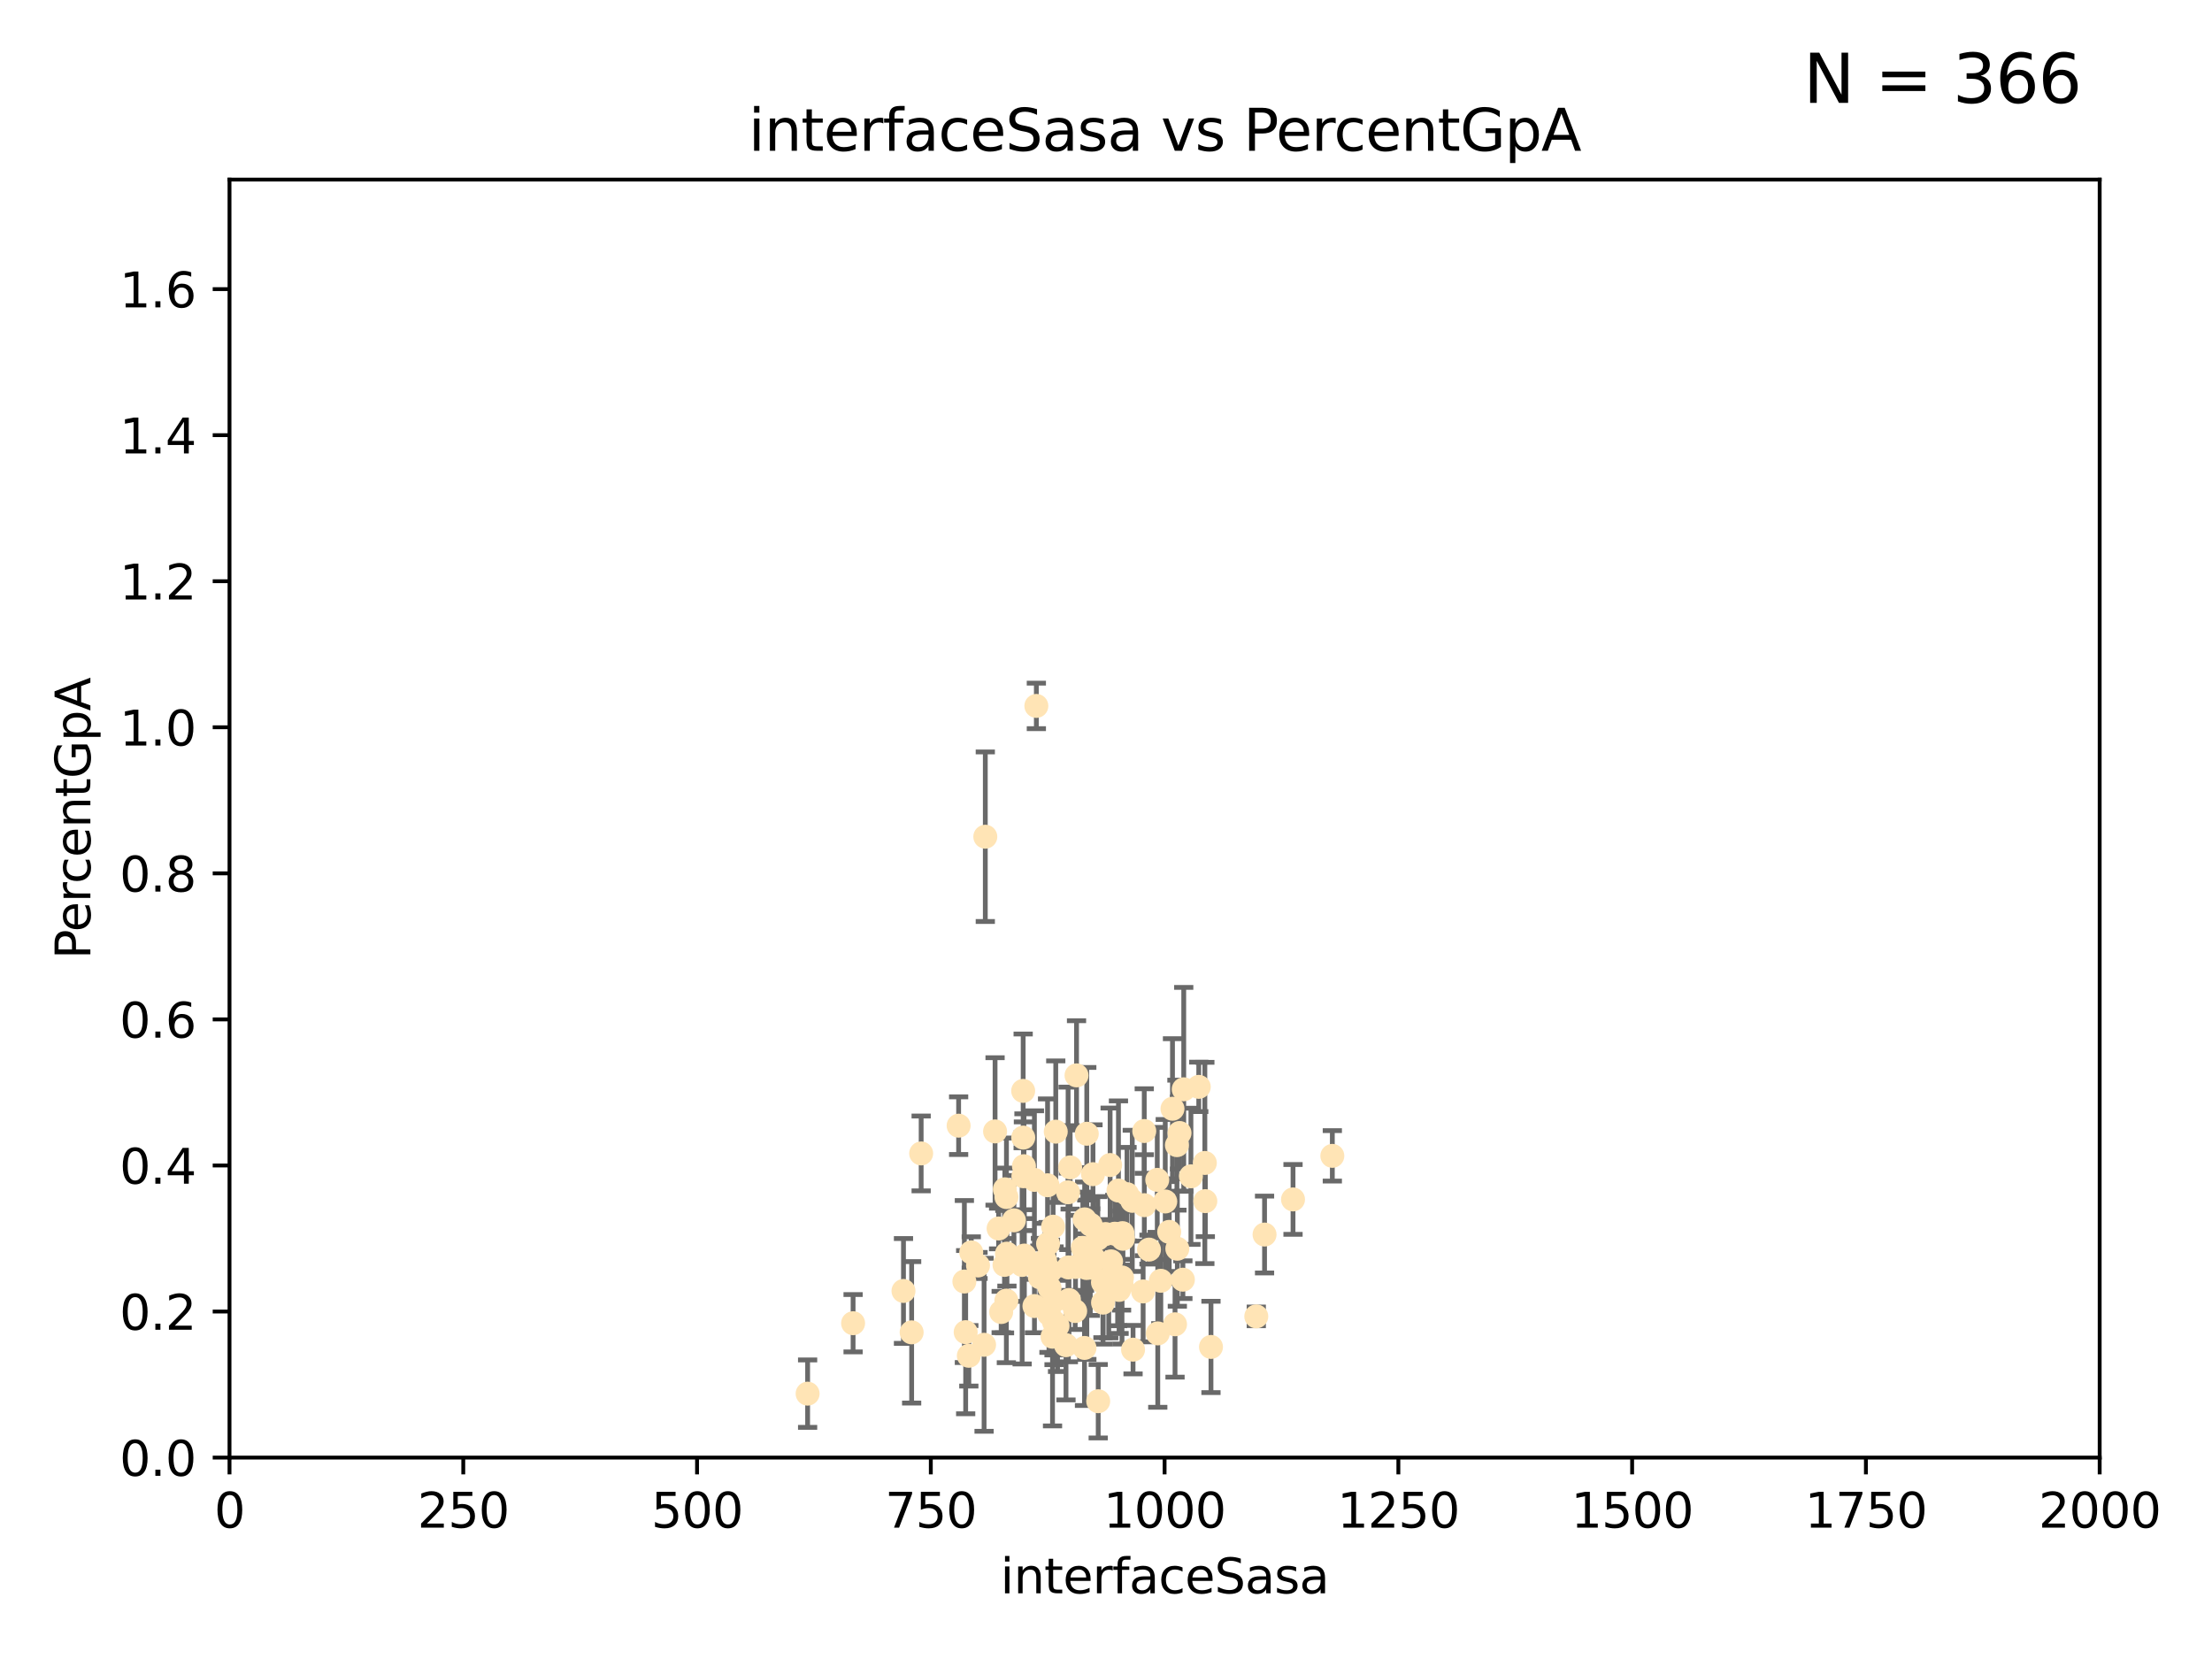 <?xml version="1.0" encoding="utf-8" standalone="no"?>
<!DOCTYPE svg PUBLIC "-//W3C//DTD SVG 1.1//EN"
  "http://www.w3.org/Graphics/SVG/1.1/DTD/svg11.dtd">
<svg xmlns:xlink="http://www.w3.org/1999/xlink" width="460.8pt" height="345.6pt" viewBox="0 0 460.8 345.6" xmlns="http://www.w3.org/2000/svg" version="1.1">
 <defs>
  <style type="text/css">*{stroke-linejoin: round; stroke-linecap: butt}</style>
 </defs>
 <g id="figure_1">
  <g id="patch_1">
   <path d="M 0 345.6 
L 460.8 345.6 
L 460.8 0 
L 0 0 
z
" style="fill: #ffffff"/>
  </g>
  <g id="axes_1">
   <g id="patch_2">
    <path d="M 47.81 303.64 
L 437.4 303.64 
L 437.4 37.411 
L 47.81 37.411 
z
" style="fill: #ffffff"/>
   </g>
   <g id="PathCollection_1">
    <defs>
     <path id="m4b671171ba" d="M 0 1.118 
C 0.297 1.118 0.581 1 0.791 0.791 
C 1 0.581 1.118 0.297 1.118 0 
C 1.118 -0.297 1 -0.581 0.791 -0.791 
C 0.581 -1 0.297 -1.118 0 -1.118 
C -0.297 -1.118 -0.581 -1 -0.791 -0.791 
C -1 -0.581 -1.118 -0.297 -1.118 0 
C -1.118 0.297 -1 0.581 -0.791 0.791 
C -0.581 1 -0.297 1.118 0 1.118 
z
" style="stroke: #ffe4b5"/>
    </defs>
    <g clip-path="url(#pe27ca76bad)">
     <use xlink:href="#m4b671171ba" x="249.725" y="226.411" style="fill: #ffe4b5; stroke: #ffe4b5"/>
     <use xlink:href="#m4b671171ba" x="245.718" y="236.024" style="fill: #ffe4b5; stroke: #ffe4b5"/>
     <use xlink:href="#m4b671171ba" x="277.549" y="240.787" style="fill: #ffe4b5; stroke: #ffe4b5"/>
     <use xlink:href="#m4b671171ba" x="215.891" y="147.056" style="fill: #ffe4b5; stroke: #ffe4b5"/>
     <use xlink:href="#m4b671171ba" x="245.174" y="238.556" style="fill: #ffe4b5; stroke: #ffe4b5"/>
     <use xlink:href="#m4b671171ba" x="229.766" y="267.146" style="fill: #ffe4b5; stroke: #ffe4b5"/>
     <use xlink:href="#m4b671171ba" x="215.495" y="272.073" style="fill: #ffe4b5; stroke: #ffe4b5"/>
     <use xlink:href="#m4b671171ba" x="242.743" y="250.289" style="fill: #ffe4b5; stroke: #ffe4b5"/>
     <use xlink:href="#m4b671171ba" x="225.576" y="259.945" style="fill: #ffe4b5; stroke: #ffe4b5"/>
     <use xlink:href="#m4b671171ba" x="213.394" y="261.555" style="fill: #ffe4b5; stroke: #ffe4b5"/>
     <use xlink:href="#m4b671171ba" x="233.829" y="256.883" style="fill: #ffe4b5; stroke: #ffe4b5"/>
     <use xlink:href="#m4b671171ba" x="219.261" y="278.454" style="fill: #ffe4b5; stroke: #ffe4b5"/>
     <use xlink:href="#m4b671171ba" x="233.732" y="266.121" style="fill: #ffe4b5; stroke: #ffe4b5"/>
     <use xlink:href="#m4b671171ba" x="213.31" y="242.941" style="fill: #ffe4b5; stroke: #ffe4b5"/>
     <use xlink:href="#m4b671171ba" x="263.429" y="257.179" style="fill: #ffe4b5; stroke: #ffe4b5"/>
     <use xlink:href="#m4b671171ba" x="250.993" y="242.265" style="fill: #ffe4b5; stroke: #ffe4b5"/>
     <use xlink:href="#m4b671171ba" x="232.824" y="266.011" style="fill: #ffe4b5; stroke: #ffe4b5"/>
     <use xlink:href="#m4b671171ba" x="226.396" y="236.182" style="fill: #ffe4b5; stroke: #ffe4b5"/>
     <use xlink:href="#m4b671171ba" x="218.641" y="268.294" style="fill: #ffe4b5; stroke: #ffe4b5"/>
     <use xlink:href="#m4b671171ba" x="252.269" y="280.592" style="fill: #ffe4b5; stroke: #ffe4b5"/>
     <use xlink:href="#m4b671171ba" x="229.784" y="271.362" style="fill: #ffe4b5; stroke: #ffe4b5"/>
     <use xlink:href="#m4b671171ba" x="243.569" y="256.619" style="fill: #ffe4b5; stroke: #ffe4b5"/>
     <use xlink:href="#m4b671171ba" x="222.506" y="248.374" style="fill: #ffe4b5; stroke: #ffe4b5"/>
     <use xlink:href="#m4b671171ba" x="211.22" y="254.217" style="fill: #ffe4b5; stroke: #ffe4b5"/>
     <use xlink:href="#m4b671171ba" x="235.873" y="250.156" style="fill: #ffe4b5; stroke: #ffe4b5"/>
     <use xlink:href="#m4b671171ba" x="245.26" y="260.133" style="fill: #ffe4b5; stroke: #ffe4b5"/>
     <use xlink:href="#m4b671171ba" x="234.782" y="248.766" style="fill: #ffe4b5; stroke: #ffe4b5"/>
     <use xlink:href="#m4b671171ba" x="218.334" y="259.112" style="fill: #ffe4b5; stroke: #ffe4b5"/>
     <use xlink:href="#m4b671171ba" x="225.956" y="254.013" style="fill: #ffe4b5; stroke: #ffe4b5"/>
     <use xlink:href="#m4b671171ba" x="200.897" y="266.966" style="fill: #ffe4b5; stroke: #ffe4b5"/>
     <use xlink:href="#m4b671171ba" x="223.979" y="273.113" style="fill: #ffe4b5; stroke: #ffe4b5"/>
     <use xlink:href="#m4b671171ba" x="215.488" y="245.794" style="fill: #ffe4b5; stroke: #ffe4b5"/>
     <use xlink:href="#m4b671171ba" x="225.921" y="280.798" style="fill: #ffe4b5; stroke: #ffe4b5"/>
     <use xlink:href="#m4b671171ba" x="239.356" y="260.314" style="fill: #ffe4b5; stroke: #ffe4b5"/>
     <use xlink:href="#m4b671171ba" x="199.699" y="234.499" style="fill: #ffe4b5; stroke: #ffe4b5"/>
     <use xlink:href="#m4b671171ba" x="220.307" y="276.213" style="fill: #ffe4b5; stroke: #ffe4b5"/>
     <use xlink:href="#m4b671171ba" x="209.644" y="270.942" style="fill: #ffe4b5; stroke: #ffe4b5"/>
     <use xlink:href="#m4b671171ba" x="209.763" y="261.159" style="fill: #ffe4b5; stroke: #ffe4b5"/>
     <use xlink:href="#m4b671171ba" x="222.066" y="280.225" style="fill: #ffe4b5; stroke: #ffe4b5"/>
     <use xlink:href="#m4b671171ba" x="222.677" y="270.815" style="fill: #ffe4b5; stroke: #ffe4b5"/>
     <use xlink:href="#m4b671171ba" x="209.663" y="249.368" style="fill: #ffe4b5; stroke: #ffe4b5"/>
     <use xlink:href="#m4b671171ba" x="251.09" y="250.219" style="fill: #ffe4b5; stroke: #ffe4b5"/>
     <use xlink:href="#m4b671171ba" x="244.781" y="275.875" style="fill: #ffe4b5; stroke: #ffe4b5"/>
     <use xlink:href="#m4b671171ba" x="218.819" y="264.76" style="fill: #ffe4b5; stroke: #ffe4b5"/>
     <use xlink:href="#m4b671171ba" x="222.933" y="243.187" style="fill: #ffe4b5; stroke: #ffe4b5"/>
     <use xlink:href="#m4b671171ba" x="207.291" y="235.695" style="fill: #ffe4b5; stroke: #ffe4b5"/>
     <use xlink:href="#m4b671171ba" x="230.304" y="257.072" style="fill: #ffe4b5; stroke: #ffe4b5"/>
     <use xlink:href="#m4b671171ba" x="188.212" y="268.929" style="fill: #ffe4b5; stroke: #ffe4b5"/>
     <use xlink:href="#m4b671171ba" x="189.913" y="277.551" style="fill: #ffe4b5; stroke: #ffe4b5"/>
     <use xlink:href="#m4b671171ba" x="248.092" y="245.048" style="fill: #ffe4b5; stroke: #ffe4b5"/>
     <use xlink:href="#m4b671171ba" x="213.16" y="236.977" style="fill: #ffe4b5; stroke: #ffe4b5"/>
     <use xlink:href="#m4b671171ba" x="238.37" y="235.615" style="fill: #ffe4b5; stroke: #ffe4b5"/>
     <use xlink:href="#m4b671171ba" x="201.168" y="277.511" style="fill: #ffe4b5; stroke: #ffe4b5"/>
     <use xlink:href="#m4b671171ba" x="212.93" y="263.511" style="fill: #ffe4b5; stroke: #ffe4b5"/>
     <use xlink:href="#m4b671171ba" x="227.125" y="264.074" style="fill: #ffe4b5; stroke: #ffe4b5"/>
     <use xlink:href="#m4b671171ba" x="244.251" y="230.974" style="fill: #ffe4b5; stroke: #ffe4b5"/>
     <use xlink:href="#m4b671171ba" x="203.738" y="263.623" style="fill: #ffe4b5; stroke: #ffe4b5"/>
     <use xlink:href="#m4b671171ba" x="246.594" y="226.92" style="fill: #ffe4b5; stroke: #ffe4b5"/>
     <use xlink:href="#m4b671171ba" x="208.563" y="273.317" style="fill: #ffe4b5; stroke: #ffe4b5"/>
     <use xlink:href="#m4b671171ba" x="226.326" y="264.148" style="fill: #ffe4b5; stroke: #ffe4b5"/>
     <use xlink:href="#m4b671171ba" x="222.561" y="264.031" style="fill: #ffe4b5; stroke: #ffe4b5"/>
     <use xlink:href="#m4b671171ba" x="233.642" y="267.635" style="fill: #ffe4b5; stroke: #ffe4b5"/>
     <use xlink:href="#m4b671171ba" x="219.574" y="270.997" style="fill: #ffe4b5; stroke: #ffe4b5"/>
     <use xlink:href="#m4b671171ba" x="269.36" y="249.862" style="fill: #ffe4b5; stroke: #ffe4b5"/>
     <use xlink:href="#m4b671171ba" x="224.047" y="263.927" style="fill: #ffe4b5; stroke: #ffe4b5"/>
     <use xlink:href="#m4b671171ba" x="168.242" y="290.323" style="fill: #ffe4b5; stroke: #ffe4b5"/>
     <use xlink:href="#m4b671171ba" x="236.035" y="281.157" style="fill: #ffe4b5; stroke: #ffe4b5"/>
     <use xlink:href="#m4b671171ba" x="246.417" y="266.582" style="fill: #ffe4b5; stroke: #ffe4b5"/>
     <use xlink:href="#m4b671171ba" x="217.7" y="262.579" style="fill: #ffe4b5; stroke: #ffe4b5"/>
     <use xlink:href="#m4b671171ba" x="205.257" y="174.301" style="fill: #ffe4b5; stroke: #ffe4b5"/>
     <use xlink:href="#m4b671171ba" x="216.625" y="266.085" style="fill: #ffe4b5; stroke: #ffe4b5"/>
     <use xlink:href="#m4b671171ba" x="230.97" y="266.38" style="fill: #ffe4b5; stroke: #ffe4b5"/>
     <use xlink:href="#m4b671171ba" x="238.134" y="269.032" style="fill: #ffe4b5; stroke: #ffe4b5"/>
     <use xlink:href="#m4b671171ba" x="233.126" y="268.709" style="fill: #ffe4b5; stroke: #ffe4b5"/>
     <use xlink:href="#m4b671171ba" x="241.078" y="245.785" style="fill: #ffe4b5; stroke: #ffe4b5"/>
     <use xlink:href="#m4b671171ba" x="227.801" y="262.072" style="fill: #ffe4b5; stroke: #ffe4b5"/>
     <use xlink:href="#m4b671171ba" x="228.693" y="258.03" style="fill: #ffe4b5; stroke: #ffe4b5"/>
     <use xlink:href="#m4b671171ba" x="216.746" y="264.173" style="fill: #ffe4b5; stroke: #ffe4b5"/>
     <use xlink:href="#m4b671171ba" x="213.144" y="227.252" style="fill: #ffe4b5; stroke: #ffe4b5"/>
     <use xlink:href="#m4b671171ba" x="219.935" y="235.745" style="fill: #ffe4b5; stroke: #ffe4b5"/>
     <use xlink:href="#m4b671171ba" x="202.329" y="260.898" style="fill: #ffe4b5; stroke: #ffe4b5"/>
     <use xlink:href="#m4b671171ba" x="232.224" y="257.002" style="fill: #ffe4b5; stroke: #ffe4b5"/>
     <use xlink:href="#m4b671171ba" x="224.261" y="224.019" style="fill: #ffe4b5; stroke: #ffe4b5"/>
     <use xlink:href="#m4b671171ba" x="233.923" y="258.061" style="fill: #ffe4b5; stroke: #ffe4b5"/>
     <use xlink:href="#m4b671171ba" x="228.778" y="291.9" style="fill: #ffe4b5; stroke: #ffe4b5"/>
     <use xlink:href="#m4b671171ba" x="231.457" y="262.765" style="fill: #ffe4b5; stroke: #ffe4b5"/>
     <use xlink:href="#m4b671171ba" x="219.38" y="255.534" style="fill: #ffe4b5; stroke: #ffe4b5"/>
     <use xlink:href="#m4b671171ba" x="209.328" y="247.753" style="fill: #ffe4b5; stroke: #ffe4b5"/>
     <use xlink:href="#m4b671171ba" x="208.029" y="255.921" style="fill: #ffe4b5; stroke: #ffe4b5"/>
     <use xlink:href="#m4b671171ba" x="227.688" y="244.603" style="fill: #ffe4b5; stroke: #ffe4b5"/>
     <use xlink:href="#m4b671171ba" x="177.715" y="275.649" style="fill: #ffe4b5; stroke: #ffe4b5"/>
     <use xlink:href="#m4b671171ba" x="218.522" y="273.715" style="fill: #ffe4b5; stroke: #ffe4b5"/>
     <use xlink:href="#m4b671171ba" x="241.818" y="266.809" style="fill: #ffe4b5; stroke: #ffe4b5"/>
     <use xlink:href="#m4b671171ba" x="227.205" y="255.142" style="fill: #ffe4b5; stroke: #ffe4b5"/>
     <use xlink:href="#m4b671171ba" x="209.256" y="263.501" style="fill: #ffe4b5; stroke: #ffe4b5"/>
     <use xlink:href="#m4b671171ba" x="205.002" y="280.144" style="fill: #ffe4b5; stroke: #ffe4b5"/>
     <use xlink:href="#m4b671171ba" x="226.41" y="263.219" style="fill: #ffe4b5; stroke: #ffe4b5"/>
     <use xlink:href="#m4b671171ba" x="218.226" y="246.911" style="fill: #ffe4b5; stroke: #ffe4b5"/>
     <use xlink:href="#m4b671171ba" x="191.894" y="240.283" style="fill: #ffe4b5; stroke: #ffe4b5"/>
     <use xlink:href="#m4b671171ba" x="232.996" y="248.009" style="fill: #ffe4b5; stroke: #ffe4b5"/>
     <use xlink:href="#m4b671171ba" x="219.576" y="275.418" style="fill: #ffe4b5; stroke: #ffe4b5"/>
     <use xlink:href="#m4b671171ba" x="261.707" y="274.226" style="fill: #ffe4b5; stroke: #ffe4b5"/>
     <use xlink:href="#m4b671171ba" x="238.38" y="251.06" style="fill: #ffe4b5; stroke: #ffe4b5"/>
     <use xlink:href="#m4b671171ba" x="231.26" y="242.696" style="fill: #ffe4b5; stroke: #ffe4b5"/>
     <use xlink:href="#m4b671171ba" x="213.195" y="245.033" style="fill: #ffe4b5; stroke: #ffe4b5"/>
     <use xlink:href="#m4b671171ba" x="241.185" y="277.773" style="fill: #ffe4b5; stroke: #ffe4b5"/>
     <use xlink:href="#m4b671171ba" x="201.825" y="282.435" style="fill: #ffe4b5; stroke: #ffe4b5"/>
    </g>
   </g>
   <g id="matplotlib.axis_1">
    <g id="xtick_1">
     <g id="line2d_1">
      <defs>
       <path id="m06902a83c8" d="M 0 0 
L 0 3.5 
" style="stroke: #000000; stroke-width: 0.8"/>
      </defs>
      <g>
       <use xlink:href="#m06902a83c8" x="47.81" y="303.64" style="stroke: #000000; stroke-width: 0.8"/>
      </g>
     </g>
     <g id="text_1">
      <!-- 0 -->
      <g transform="translate(44.629 318.238)scale(0.1 -0.1)">
       <defs>
        <path id="DejaVuSans-30" d="M 2034 4250 
Q 1547 4250 1301 3770 
Q 1056 3291 1056 2328 
Q 1056 1369 1301 889 
Q 1547 409 2034 409 
Q 2525 409 2770 889 
Q 3016 1369 3016 2328 
Q 3016 3291 2770 3770 
Q 2525 4250 2034 4250 
z
M 2034 4750 
Q 2819 4750 3233 4129 
Q 3647 3509 3647 2328 
Q 3647 1150 3233 529 
Q 2819 -91 2034 -91 
Q 1250 -91 836 529 
Q 422 1150 422 2328 
Q 422 3509 836 4129 
Q 1250 4750 2034 4750 
z
" transform="scale(0.016)"/>
       </defs>
       <use xlink:href="#DejaVuSans-30"/>
      </g>
     </g>
    </g>
    <g id="xtick_2">
     <g id="line2d_2">
      <g>
       <use xlink:href="#m06902a83c8" x="96.509" y="303.64" style="stroke: #000000; stroke-width: 0.8"/>
      </g>
     </g>
     <g id="text_2">
      <!-- 250 -->
      <g transform="translate(86.965 318.238)scale(0.1 -0.1)">
       <defs>
        <path id="DejaVuSans-32" d="M 1228 531 
L 3431 531 
L 3431 0 
L 469 0 
L 469 531 
Q 828 903 1448 1529 
Q 2069 2156 2228 2338 
Q 2531 2678 2651 2914 
Q 2772 3150 2772 3378 
Q 2772 3750 2511 3984 
Q 2250 4219 1831 4219 
Q 1534 4219 1204 4116 
Q 875 4013 500 3803 
L 500 4441 
Q 881 4594 1212 4672 
Q 1544 4750 1819 4750 
Q 2544 4750 2975 4387 
Q 3406 4025 3406 3419 
Q 3406 3131 3298 2873 
Q 3191 2616 2906 2266 
Q 2828 2175 2409 1742 
Q 1991 1309 1228 531 
z
" transform="scale(0.016)"/>
        <path id="DejaVuSans-35" d="M 691 4666 
L 3169 4666 
L 3169 4134 
L 1269 4134 
L 1269 2991 
Q 1406 3038 1543 3061 
Q 1681 3084 1819 3084 
Q 2600 3084 3056 2656 
Q 3513 2228 3513 1497 
Q 3513 744 3044 326 
Q 2575 -91 1722 -91 
Q 1428 -91 1123 -41 
Q 819 9 494 109 
L 494 744 
Q 775 591 1075 516 
Q 1375 441 1709 441 
Q 2250 441 2565 725 
Q 2881 1009 2881 1497 
Q 2881 1984 2565 2268 
Q 2250 2553 1709 2553 
Q 1456 2553 1204 2497 
Q 953 2441 691 2322 
L 691 4666 
z
" transform="scale(0.016)"/>
       </defs>
       <use xlink:href="#DejaVuSans-32"/>
       <use xlink:href="#DejaVuSans-35" x="63.623"/>
       <use xlink:href="#DejaVuSans-30" x="127.246"/>
      </g>
     </g>
    </g>
    <g id="xtick_3">
     <g id="line2d_3">
      <g>
       <use xlink:href="#m06902a83c8" x="145.208" y="303.64" style="stroke: #000000; stroke-width: 0.8"/>
      </g>
     </g>
     <g id="text_3">
      <!-- 500 -->
      <g transform="translate(135.664 318.238)scale(0.1 -0.1)">
       <use xlink:href="#DejaVuSans-35"/>
       <use xlink:href="#DejaVuSans-30" x="63.623"/>
       <use xlink:href="#DejaVuSans-30" x="127.246"/>
      </g>
     </g>
    </g>
    <g id="xtick_4">
     <g id="line2d_4">
      <g>
       <use xlink:href="#m06902a83c8" x="193.906" y="303.64" style="stroke: #000000; stroke-width: 0.8"/>
      </g>
     </g>
     <g id="text_4">
      <!-- 750 -->
      <g transform="translate(184.363 318.238)scale(0.1 -0.1)">
       <defs>
        <path id="DejaVuSans-37" d="M 525 4666 
L 3525 4666 
L 3525 4397 
L 1831 0 
L 1172 0 
L 2766 4134 
L 525 4134 
L 525 4666 
z
" transform="scale(0.016)"/>
       </defs>
       <use xlink:href="#DejaVuSans-37"/>
       <use xlink:href="#DejaVuSans-35" x="63.623"/>
       <use xlink:href="#DejaVuSans-30" x="127.246"/>
      </g>
     </g>
    </g>
    <g id="xtick_5">
     <g id="line2d_5">
      <g>
       <use xlink:href="#m06902a83c8" x="242.605" y="303.64" style="stroke: #000000; stroke-width: 0.8"/>
      </g>
     </g>
     <g id="text_5">
      <!-- 1000 -->
      <g transform="translate(229.88 318.238)scale(0.1 -0.1)">
       <defs>
        <path id="DejaVuSans-31" d="M 794 531 
L 1825 531 
L 1825 4091 
L 703 3866 
L 703 4441 
L 1819 4666 
L 2450 4666 
L 2450 531 
L 3481 531 
L 3481 0 
L 794 0 
L 794 531 
z
" transform="scale(0.016)"/>
       </defs>
       <use xlink:href="#DejaVuSans-31"/>
       <use xlink:href="#DejaVuSans-30" x="63.623"/>
       <use xlink:href="#DejaVuSans-30" x="127.246"/>
       <use xlink:href="#DejaVuSans-30" x="190.869"/>
      </g>
     </g>
    </g>
    <g id="xtick_6">
     <g id="line2d_6">
      <g>
       <use xlink:href="#m06902a83c8" x="291.304" y="303.64" style="stroke: #000000; stroke-width: 0.8"/>
      </g>
     </g>
     <g id="text_6">
      <!-- 1250 -->
      <g transform="translate(278.579 318.238)scale(0.1 -0.1)">
       <use xlink:href="#DejaVuSans-31"/>
       <use xlink:href="#DejaVuSans-32" x="63.623"/>
       <use xlink:href="#DejaVuSans-35" x="127.246"/>
       <use xlink:href="#DejaVuSans-30" x="190.869"/>
      </g>
     </g>
    </g>
    <g id="xtick_7">
     <g id="line2d_7">
      <g>
       <use xlink:href="#m06902a83c8" x="340.002" y="303.64" style="stroke: #000000; stroke-width: 0.8"/>
      </g>
     </g>
     <g id="text_7">
      <!-- 1500 -->
      <g transform="translate(327.277 318.238)scale(0.1 -0.1)">
       <use xlink:href="#DejaVuSans-31"/>
       <use xlink:href="#DejaVuSans-35" x="63.623"/>
       <use xlink:href="#DejaVuSans-30" x="127.246"/>
       <use xlink:href="#DejaVuSans-30" x="190.869"/>
      </g>
     </g>
    </g>
    <g id="xtick_8">
     <g id="line2d_8">
      <g>
       <use xlink:href="#m06902a83c8" x="388.701" y="303.64" style="stroke: #000000; stroke-width: 0.8"/>
      </g>
     </g>
     <g id="text_8">
      <!-- 1750 -->
      <g transform="translate(375.976 318.238)scale(0.1 -0.1)">
       <use xlink:href="#DejaVuSans-31"/>
       <use xlink:href="#DejaVuSans-37" x="63.623"/>
       <use xlink:href="#DejaVuSans-35" x="127.246"/>
       <use xlink:href="#DejaVuSans-30" x="190.869"/>
      </g>
     </g>
    </g>
    <g id="xtick_9">
     <g id="line2d_9">
      <g>
       <use xlink:href="#m06902a83c8" x="437.4" y="303.64" style="stroke: #000000; stroke-width: 0.8"/>
      </g>
     </g>
     <g id="text_9">
      <!-- 2000 -->
      <g transform="translate(424.675 318.238)scale(0.1 -0.1)">
       <use xlink:href="#DejaVuSans-32"/>
       <use xlink:href="#DejaVuSans-30" x="63.623"/>
       <use xlink:href="#DejaVuSans-30" x="127.246"/>
       <use xlink:href="#DejaVuSans-30" x="190.869"/>
      </g>
     </g>
    </g>
    <g id="text_10">
     <!-- interfaceSasa -->
     <g transform="translate(208.398 331.917)scale(0.1 -0.1)">
      <defs>
       <path id="DejaVuSans-69" d="M 603 3500 
L 1178 3500 
L 1178 0 
L 603 0 
L 603 3500 
z
M 603 4863 
L 1178 4863 
L 1178 4134 
L 603 4134 
L 603 4863 
z
" transform="scale(0.016)"/>
       <path id="DejaVuSans-6e" d="M 3513 2113 
L 3513 0 
L 2938 0 
L 2938 2094 
Q 2938 2591 2744 2837 
Q 2550 3084 2163 3084 
Q 1697 3084 1428 2787 
Q 1159 2491 1159 1978 
L 1159 0 
L 581 0 
L 581 3500 
L 1159 3500 
L 1159 2956 
Q 1366 3272 1645 3428 
Q 1925 3584 2291 3584 
Q 2894 3584 3203 3211 
Q 3513 2838 3513 2113 
z
" transform="scale(0.016)"/>
       <path id="DejaVuSans-74" d="M 1172 4494 
L 1172 3500 
L 2356 3500 
L 2356 3053 
L 1172 3053 
L 1172 1153 
Q 1172 725 1289 603 
Q 1406 481 1766 481 
L 2356 481 
L 2356 0 
L 1766 0 
Q 1100 0 847 248 
Q 594 497 594 1153 
L 594 3053 
L 172 3053 
L 172 3500 
L 594 3500 
L 594 4494 
L 1172 4494 
z
" transform="scale(0.016)"/>
       <path id="DejaVuSans-65" d="M 3597 1894 
L 3597 1613 
L 953 1613 
Q 991 1019 1311 708 
Q 1631 397 2203 397 
Q 2534 397 2845 478 
Q 3156 559 3463 722 
L 3463 178 
Q 3153 47 2828 -22 
Q 2503 -91 2169 -91 
Q 1331 -91 842 396 
Q 353 884 353 1716 
Q 353 2575 817 3079 
Q 1281 3584 2069 3584 
Q 2775 3584 3186 3129 
Q 3597 2675 3597 1894 
z
M 3022 2063 
Q 3016 2534 2758 2815 
Q 2500 3097 2075 3097 
Q 1594 3097 1305 2825 
Q 1016 2553 972 2059 
L 3022 2063 
z
" transform="scale(0.016)"/>
       <path id="DejaVuSans-72" d="M 2631 2963 
Q 2534 3019 2420 3045 
Q 2306 3072 2169 3072 
Q 1681 3072 1420 2755 
Q 1159 2438 1159 1844 
L 1159 0 
L 581 0 
L 581 3500 
L 1159 3500 
L 1159 2956 
Q 1341 3275 1631 3429 
Q 1922 3584 2338 3584 
Q 2397 3584 2469 3576 
Q 2541 3569 2628 3553 
L 2631 2963 
z
" transform="scale(0.016)"/>
       <path id="DejaVuSans-66" d="M 2375 4863 
L 2375 4384 
L 1825 4384 
Q 1516 4384 1395 4259 
Q 1275 4134 1275 3809 
L 1275 3500 
L 2222 3500 
L 2222 3053 
L 1275 3053 
L 1275 0 
L 697 0 
L 697 3053 
L 147 3053 
L 147 3500 
L 697 3500 
L 697 3744 
Q 697 4328 969 4595 
Q 1241 4863 1831 4863 
L 2375 4863 
z
" transform="scale(0.016)"/>
       <path id="DejaVuSans-61" d="M 2194 1759 
Q 1497 1759 1228 1600 
Q 959 1441 959 1056 
Q 959 750 1161 570 
Q 1363 391 1709 391 
Q 2188 391 2477 730 
Q 2766 1069 2766 1631 
L 2766 1759 
L 2194 1759 
z
M 3341 1997 
L 3341 0 
L 2766 0 
L 2766 531 
Q 2569 213 2275 61 
Q 1981 -91 1556 -91 
Q 1019 -91 701 211 
Q 384 513 384 1019 
Q 384 1609 779 1909 
Q 1175 2209 1959 2209 
L 2766 2209 
L 2766 2266 
Q 2766 2663 2505 2880 
Q 2244 3097 1772 3097 
Q 1472 3097 1187 3025 
Q 903 2953 641 2809 
L 641 3341 
Q 956 3463 1253 3523 
Q 1550 3584 1831 3584 
Q 2591 3584 2966 3190 
Q 3341 2797 3341 1997 
z
" transform="scale(0.016)"/>
       <path id="DejaVuSans-63" d="M 3122 3366 
L 3122 2828 
Q 2878 2963 2633 3030 
Q 2388 3097 2138 3097 
Q 1578 3097 1268 2742 
Q 959 2388 959 1747 
Q 959 1106 1268 751 
Q 1578 397 2138 397 
Q 2388 397 2633 464 
Q 2878 531 3122 666 
L 3122 134 
Q 2881 22 2623 -34 
Q 2366 -91 2075 -91 
Q 1284 -91 818 406 
Q 353 903 353 1747 
Q 353 2603 823 3093 
Q 1294 3584 2113 3584 
Q 2378 3584 2631 3529 
Q 2884 3475 3122 3366 
z
" transform="scale(0.016)"/>
       <path id="DejaVuSans-53" d="M 3425 4513 
L 3425 3897 
Q 3066 4069 2747 4153 
Q 2428 4238 2131 4238 
Q 1616 4238 1336 4038 
Q 1056 3838 1056 3469 
Q 1056 3159 1242 3001 
Q 1428 2844 1947 2747 
L 2328 2669 
Q 3034 2534 3370 2195 
Q 3706 1856 3706 1288 
Q 3706 609 3251 259 
Q 2797 -91 1919 -91 
Q 1588 -91 1214 -16 
Q 841 59 441 206 
L 441 856 
Q 825 641 1194 531 
Q 1563 422 1919 422 
Q 2459 422 2753 634 
Q 3047 847 3047 1241 
Q 3047 1584 2836 1778 
Q 2625 1972 2144 2069 
L 1759 2144 
Q 1053 2284 737 2584 
Q 422 2884 422 3419 
Q 422 4038 858 4394 
Q 1294 4750 2059 4750 
Q 2388 4750 2728 4690 
Q 3069 4631 3425 4513 
z
" transform="scale(0.016)"/>
       <path id="DejaVuSans-73" d="M 2834 3397 
L 2834 2853 
Q 2591 2978 2328 3040 
Q 2066 3103 1784 3103 
Q 1356 3103 1142 2972 
Q 928 2841 928 2578 
Q 928 2378 1081 2264 
Q 1234 2150 1697 2047 
L 1894 2003 
Q 2506 1872 2764 1633 
Q 3022 1394 3022 966 
Q 3022 478 2636 193 
Q 2250 -91 1575 -91 
Q 1294 -91 989 -36 
Q 684 19 347 128 
L 347 722 
Q 666 556 975 473 
Q 1284 391 1588 391 
Q 1994 391 2212 530 
Q 2431 669 2431 922 
Q 2431 1156 2273 1281 
Q 2116 1406 1581 1522 
L 1381 1569 
Q 847 1681 609 1914 
Q 372 2147 372 2553 
Q 372 3047 722 3315 
Q 1072 3584 1716 3584 
Q 2034 3584 2315 3537 
Q 2597 3491 2834 3397 
z
" transform="scale(0.016)"/>
      </defs>
      <use xlink:href="#DejaVuSans-69"/>
      <use xlink:href="#DejaVuSans-6e" x="27.783"/>
      <use xlink:href="#DejaVuSans-74" x="91.162"/>
      <use xlink:href="#DejaVuSans-65" x="130.371"/>
      <use xlink:href="#DejaVuSans-72" x="191.895"/>
      <use xlink:href="#DejaVuSans-66" x="233.008"/>
      <use xlink:href="#DejaVuSans-61" x="268.213"/>
      <use xlink:href="#DejaVuSans-63" x="329.492"/>
      <use xlink:href="#DejaVuSans-65" x="384.473"/>
      <use xlink:href="#DejaVuSans-53" x="445.996"/>
      <use xlink:href="#DejaVuSans-61" x="509.473"/>
      <use xlink:href="#DejaVuSans-73" x="570.752"/>
      <use xlink:href="#DejaVuSans-61" x="622.852"/>
     </g>
    </g>
   </g>
   <g id="matplotlib.axis_2">
    <g id="ytick_1">
     <g id="line2d_10">
      <defs>
       <path id="m6e561c83d5" d="M 0 0 
L -3.5 0 
" style="stroke: #000000; stroke-width: 0.8"/>
      </defs>
      <g>
       <use xlink:href="#m6e561c83d5" x="47.81" y="303.64" style="stroke: #000000; stroke-width: 0.8"/>
      </g>
     </g>
     <g id="text_11">
      <!-- 0.0 -->
      <g transform="translate(24.907 307.439)scale(0.1 -0.1)">
       <defs>
        <path id="DejaVuSans-2e" d="M 684 794 
L 1344 794 
L 1344 0 
L 684 0 
L 684 794 
z
" transform="scale(0.016)"/>
       </defs>
       <use xlink:href="#DejaVuSans-30"/>
       <use xlink:href="#DejaVuSans-2e" x="63.623"/>
       <use xlink:href="#DejaVuSans-30" x="95.41"/>
      </g>
     </g>
    </g>
    <g id="ytick_2">
     <g id="line2d_11">
      <g>
       <use xlink:href="#m6e561c83d5" x="47.81" y="273.214" style="stroke: #000000; stroke-width: 0.8"/>
      </g>
     </g>
     <g id="text_12">
      <!-- 0.2 -->
      <g transform="translate(24.907 277.013)scale(0.1 -0.1)">
       <use xlink:href="#DejaVuSans-30"/>
       <use xlink:href="#DejaVuSans-2e" x="63.623"/>
       <use xlink:href="#DejaVuSans-32" x="95.41"/>
      </g>
     </g>
    </g>
    <g id="ytick_3">
     <g id="line2d_12">
      <g>
       <use xlink:href="#m6e561c83d5" x="47.81" y="242.788" style="stroke: #000000; stroke-width: 0.8"/>
      </g>
     </g>
     <g id="text_13">
      <!-- 0.4 -->
      <g transform="translate(24.907 246.587)scale(0.1 -0.1)">
       <defs>
        <path id="DejaVuSans-34" d="M 2419 4116 
L 825 1625 
L 2419 1625 
L 2419 4116 
z
M 2253 4666 
L 3047 4666 
L 3047 1625 
L 3713 1625 
L 3713 1100 
L 3047 1100 
L 3047 0 
L 2419 0 
L 2419 1100 
L 313 1100 
L 313 1709 
L 2253 4666 
z
" transform="scale(0.016)"/>
       </defs>
       <use xlink:href="#DejaVuSans-30"/>
       <use xlink:href="#DejaVuSans-2e" x="63.623"/>
       <use xlink:href="#DejaVuSans-34" x="95.41"/>
      </g>
     </g>
    </g>
    <g id="ytick_4">
     <g id="line2d_13">
      <g>
       <use xlink:href="#m6e561c83d5" x="47.81" y="212.362" style="stroke: #000000; stroke-width: 0.8"/>
      </g>
     </g>
     <g id="text_14">
      <!-- 0.6 -->
      <g transform="translate(24.907 216.161)scale(0.1 -0.1)">
       <defs>
        <path id="DejaVuSans-36" d="M 2113 2584 
Q 1688 2584 1439 2293 
Q 1191 2003 1191 1497 
Q 1191 994 1439 701 
Q 1688 409 2113 409 
Q 2538 409 2786 701 
Q 3034 994 3034 1497 
Q 3034 2003 2786 2293 
Q 2538 2584 2113 2584 
z
M 3366 4563 
L 3366 3988 
Q 3128 4100 2886 4159 
Q 2644 4219 2406 4219 
Q 1781 4219 1451 3797 
Q 1122 3375 1075 2522 
Q 1259 2794 1537 2939 
Q 1816 3084 2150 3084 
Q 2853 3084 3261 2657 
Q 3669 2231 3669 1497 
Q 3669 778 3244 343 
Q 2819 -91 2113 -91 
Q 1303 -91 875 529 
Q 447 1150 447 2328 
Q 447 3434 972 4092 
Q 1497 4750 2381 4750 
Q 2619 4750 2861 4703 
Q 3103 4656 3366 4563 
z
" transform="scale(0.016)"/>
       </defs>
       <use xlink:href="#DejaVuSans-30"/>
       <use xlink:href="#DejaVuSans-2e" x="63.623"/>
       <use xlink:href="#DejaVuSans-36" x="95.41"/>
      </g>
     </g>
    </g>
    <g id="ytick_5">
     <g id="line2d_14">
      <g>
       <use xlink:href="#m6e561c83d5" x="47.81" y="181.935" style="stroke: #000000; stroke-width: 0.8"/>
      </g>
     </g>
     <g id="text_15">
      <!-- 0.8 -->
      <g transform="translate(24.907 185.735)scale(0.1 -0.1)">
       <defs>
        <path id="DejaVuSans-38" d="M 2034 2216 
Q 1584 2216 1326 1975 
Q 1069 1734 1069 1313 
Q 1069 891 1326 650 
Q 1584 409 2034 409 
Q 2484 409 2743 651 
Q 3003 894 3003 1313 
Q 3003 1734 2745 1975 
Q 2488 2216 2034 2216 
z
M 1403 2484 
Q 997 2584 770 2862 
Q 544 3141 544 3541 
Q 544 4100 942 4425 
Q 1341 4750 2034 4750 
Q 2731 4750 3128 4425 
Q 3525 4100 3525 3541 
Q 3525 3141 3298 2862 
Q 3072 2584 2669 2484 
Q 3125 2378 3379 2068 
Q 3634 1759 3634 1313 
Q 3634 634 3220 271 
Q 2806 -91 2034 -91 
Q 1263 -91 848 271 
Q 434 634 434 1313 
Q 434 1759 690 2068 
Q 947 2378 1403 2484 
z
M 1172 3481 
Q 1172 3119 1398 2916 
Q 1625 2713 2034 2713 
Q 2441 2713 2670 2916 
Q 2900 3119 2900 3481 
Q 2900 3844 2670 4047 
Q 2441 4250 2034 4250 
Q 1625 4250 1398 4047 
Q 1172 3844 1172 3481 
z
" transform="scale(0.016)"/>
       </defs>
       <use xlink:href="#DejaVuSans-30"/>
       <use xlink:href="#DejaVuSans-2e" x="63.623"/>
       <use xlink:href="#DejaVuSans-38" x="95.41"/>
      </g>
     </g>
    </g>
    <g id="ytick_6">
     <g id="line2d_15">
      <g>
       <use xlink:href="#m6e561c83d5" x="47.81" y="151.509" style="stroke: #000000; stroke-width: 0.8"/>
      </g>
     </g>
     <g id="text_16">
      <!-- 1.0 -->
      <g transform="translate(24.907 155.308)scale(0.1 -0.1)">
       <use xlink:href="#DejaVuSans-31"/>
       <use xlink:href="#DejaVuSans-2e" x="63.623"/>
       <use xlink:href="#DejaVuSans-30" x="95.41"/>
      </g>
     </g>
    </g>
    <g id="ytick_7">
     <g id="line2d_16">
      <g>
       <use xlink:href="#m6e561c83d5" x="47.81" y="121.083" style="stroke: #000000; stroke-width: 0.8"/>
      </g>
     </g>
     <g id="text_17">
      <!-- 1.2 -->
      <g transform="translate(24.907 124.882)scale(0.1 -0.1)">
       <use xlink:href="#DejaVuSans-31"/>
       <use xlink:href="#DejaVuSans-2e" x="63.623"/>
       <use xlink:href="#DejaVuSans-32" x="95.41"/>
      </g>
     </g>
    </g>
    <g id="ytick_8">
     <g id="line2d_17">
      <g>
       <use xlink:href="#m6e561c83d5" x="47.81" y="90.657" style="stroke: #000000; stroke-width: 0.8"/>
      </g>
     </g>
     <g id="text_18">
      <!-- 1.4 -->
      <g transform="translate(24.907 94.456)scale(0.1 -0.1)">
       <use xlink:href="#DejaVuSans-31"/>
       <use xlink:href="#DejaVuSans-2e" x="63.623"/>
       <use xlink:href="#DejaVuSans-34" x="95.41"/>
      </g>
     </g>
    </g>
    <g id="ytick_9">
     <g id="line2d_18">
      <g>
       <use xlink:href="#m6e561c83d5" x="47.81" y="60.231" style="stroke: #000000; stroke-width: 0.8"/>
      </g>
     </g>
     <g id="text_19">
      <!-- 1.6 -->
      <g transform="translate(24.907 64.03)scale(0.1 -0.1)">
       <use xlink:href="#DejaVuSans-31"/>
       <use xlink:href="#DejaVuSans-2e" x="63.623"/>
       <use xlink:href="#DejaVuSans-36" x="95.41"/>
      </g>
     </g>
    </g>
    <g id="text_20">
     <!-- PercentGpA -->
     <g transform="translate(18.827 199.802)rotate(-90)scale(0.1 -0.1)">
      <defs>
       <path id="DejaVuSans-50" d="M 1259 4147 
L 1259 2394 
L 2053 2394 
Q 2494 2394 2734 2622 
Q 2975 2850 2975 3272 
Q 2975 3691 2734 3919 
Q 2494 4147 2053 4147 
L 1259 4147 
z
M 628 4666 
L 2053 4666 
Q 2838 4666 3239 4311 
Q 3641 3956 3641 3272 
Q 3641 2581 3239 2228 
Q 2838 1875 2053 1875 
L 1259 1875 
L 1259 0 
L 628 0 
L 628 4666 
z
" transform="scale(0.016)"/>
       <path id="DejaVuSans-47" d="M 3809 666 
L 3809 1919 
L 2778 1919 
L 2778 2438 
L 4434 2438 
L 4434 434 
Q 4069 175 3628 42 
Q 3188 -91 2688 -91 
Q 1594 -91 976 548 
Q 359 1188 359 2328 
Q 359 3472 976 4111 
Q 1594 4750 2688 4750 
Q 3144 4750 3555 4637 
Q 3966 4525 4313 4306 
L 4313 3634 
Q 3963 3931 3569 4081 
Q 3175 4231 2741 4231 
Q 1884 4231 1454 3753 
Q 1025 3275 1025 2328 
Q 1025 1384 1454 906 
Q 1884 428 2741 428 
Q 3075 428 3337 486 
Q 3600 544 3809 666 
z
" transform="scale(0.016)"/>
       <path id="DejaVuSans-70" d="M 1159 525 
L 1159 -1331 
L 581 -1331 
L 581 3500 
L 1159 3500 
L 1159 2969 
Q 1341 3281 1617 3432 
Q 1894 3584 2278 3584 
Q 2916 3584 3314 3078 
Q 3713 2572 3713 1747 
Q 3713 922 3314 415 
Q 2916 -91 2278 -91 
Q 1894 -91 1617 61 
Q 1341 213 1159 525 
z
M 3116 1747 
Q 3116 2381 2855 2742 
Q 2594 3103 2138 3103 
Q 1681 3103 1420 2742 
Q 1159 2381 1159 1747 
Q 1159 1113 1420 752 
Q 1681 391 2138 391 
Q 2594 391 2855 752 
Q 3116 1113 3116 1747 
z
" transform="scale(0.016)"/>
       <path id="DejaVuSans-41" d="M 2188 4044 
L 1331 1722 
L 3047 1722 
L 2188 4044 
z
M 1831 4666 
L 2547 4666 
L 4325 0 
L 3669 0 
L 3244 1197 
L 1141 1197 
L 716 0 
L 50 0 
L 1831 4666 
z
" transform="scale(0.016)"/>
      </defs>
      <use xlink:href="#DejaVuSans-50"/>
      <use xlink:href="#DejaVuSans-65" x="56.678"/>
      <use xlink:href="#DejaVuSans-72" x="118.201"/>
      <use xlink:href="#DejaVuSans-63" x="157.064"/>
      <use xlink:href="#DejaVuSans-65" x="212.045"/>
      <use xlink:href="#DejaVuSans-6e" x="273.568"/>
      <use xlink:href="#DejaVuSans-74" x="336.947"/>
      <use xlink:href="#DejaVuSans-47" x="376.156"/>
      <use xlink:href="#DejaVuSans-70" x="453.646"/>
      <use xlink:href="#DejaVuSans-41" x="517.123"/>
     </g>
    </g>
   </g>
   <g id="LineCollection_1">
    <path d="M 249.725 231.559 
L 249.725 221.262 
" clip-path="url(#pe27ca76bad)" style="fill: none; stroke: #696969"/>
    <path d="M 245.718 243.516 
L 245.718 228.533 
" clip-path="url(#pe27ca76bad)" style="fill: none; stroke: #696969"/>
    <path d="M 277.549 246.04 
L 277.549 235.533 
" clip-path="url(#pe27ca76bad)" style="fill: none; stroke: #696969"/>
    <path d="M 215.891 151.794 
L 215.891 142.317 
" clip-path="url(#pe27ca76bad)" style="fill: none; stroke: #696969"/>
    <path d="M 245.174 252.097 
L 245.174 225.016 
" clip-path="url(#pe27ca76bad)" style="fill: none; stroke: #696969"/>
    <path d="M 229.766 278.662 
L 229.766 255.63 
" clip-path="url(#pe27ca76bad)" style="fill: none; stroke: #696969"/>
    <path d="M 215.495 277.635 
L 215.495 266.511 
" clip-path="url(#pe27ca76bad)" style="fill: none; stroke: #696969"/>
    <path d="M 242.743 267.366 
L 242.743 233.211 
" clip-path="url(#pe27ca76bad)" style="fill: none; stroke: #696969"/>
    <path d="M 225.576 271.552 
L 225.576 248.339 
" clip-path="url(#pe27ca76bad)" style="fill: none; stroke: #696969"/>
    <path d="M 213.394 271.103 
L 213.394 252.008 
" clip-path="url(#pe27ca76bad)" style="fill: none; stroke: #696969"/>
    <path d="M 233.829 263.541 
L 233.829 250.225 
" clip-path="url(#pe27ca76bad)" style="fill: none; stroke: #696969"/>
    <path d="M 219.261 297.045 
L 219.261 259.864 
" clip-path="url(#pe27ca76bad)" style="fill: none; stroke: #696969"/>
    <path d="M 233.732 279.981 
L 233.732 252.261 
" clip-path="url(#pe27ca76bad)" style="fill: none; stroke: #696969"/>
    <path d="M 213.31 253.852 
L 213.31 232.031 
" clip-path="url(#pe27ca76bad)" style="fill: none; stroke: #696969"/>
    <path d="M 263.429 265.185 
L 263.429 249.173 
" clip-path="url(#pe27ca76bad)" style="fill: none; stroke: #696969"/>
    <path d="M 250.993 263.227 
L 250.993 221.304 
" clip-path="url(#pe27ca76bad)" style="fill: none; stroke: #696969"/>
    <path d="M 232.824 276.172 
L 232.824 255.85 
" clip-path="url(#pe27ca76bad)" style="fill: none; stroke: #696969"/>
    <path d="M 226.396 249.992 
L 226.396 222.371 
" clip-path="url(#pe27ca76bad)" style="fill: none; stroke: #696969"/>
    <path d="M 218.641 274.133 
L 218.641 262.455 
" clip-path="url(#pe27ca76bad)" style="fill: none; stroke: #696969"/>
    <path d="M 252.269 290.101 
L 252.269 271.083 
" clip-path="url(#pe27ca76bad)" style="fill: none; stroke: #696969"/>
    <path d="M 229.784 279.994 
L 229.784 262.729 
" clip-path="url(#pe27ca76bad)" style="fill: none; stroke: #696969"/>
    <path d="M 243.569 267.094 
L 243.569 246.145 
" clip-path="url(#pe27ca76bad)" style="fill: none; stroke: #696969"/>
    <path d="M 222.506 270.281 
L 222.506 226.467 
" clip-path="url(#pe27ca76bad)" style="fill: none; stroke: #696969"/>
    <path d="M 211.22 263.55 
L 211.22 244.884 
" clip-path="url(#pe27ca76bad)" style="fill: none; stroke: #696969"/>
    <path d="M 235.873 264.859 
L 235.873 235.453 
" clip-path="url(#pe27ca76bad)" style="fill: none; stroke: #696969"/>
    <path d="M 245.26 272.111 
L 245.26 248.155 
" clip-path="url(#pe27ca76bad)" style="fill: none; stroke: #696969"/>
    <path d="M 234.782 258.504 
L 234.782 239.028 
" clip-path="url(#pe27ca76bad)" style="fill: none; stroke: #696969"/>
    <path d="M 218.334 263.577 
L 218.334 254.648 
" clip-path="url(#pe27ca76bad)" style="fill: none; stroke: #696969"/>
    <path d="M 225.956 261.795 
L 225.956 246.231 
" clip-path="url(#pe27ca76bad)" style="fill: none; stroke: #696969"/>
    <path d="M 200.897 283.841 
L 200.897 250.092 
" clip-path="url(#pe27ca76bad)" style="fill: none; stroke: #696969"/>
    <path d="M 223.979 276.946 
L 223.979 269.28 
" clip-path="url(#pe27ca76bad)" style="fill: none; stroke: #696969"/>
    <path d="M 215.488 260.183 
L 215.488 231.405 
" clip-path="url(#pe27ca76bad)" style="fill: none; stroke: #696969"/>
    <path d="M 225.921 292.789 
L 225.921 268.808 
" clip-path="url(#pe27ca76bad)" style="fill: none; stroke: #696969"/>
    <path d="M 239.356 263.329 
L 239.356 257.298 
" clip-path="url(#pe27ca76bad)" style="fill: none; stroke: #696969"/>
    <path d="M 199.699 240.502 
L 199.699 228.497 
" clip-path="url(#pe27ca76bad)" style="fill: none; stroke: #696969"/>
    <path d="M 220.307 285.707 
L 220.307 266.719 
" clip-path="url(#pe27ca76bad)" style="fill: none; stroke: #696969"/>
    <path d="M 209.644 283.871 
L 209.644 258.013 
" clip-path="url(#pe27ca76bad)" style="fill: none; stroke: #696969"/>
    <path d="M 209.763 267.909 
L 209.763 254.41 
" clip-path="url(#pe27ca76bad)" style="fill: none; stroke: #696969"/>
    <path d="M 222.066 291.627 
L 222.066 268.824 
" clip-path="url(#pe27ca76bad)" style="fill: none; stroke: #696969"/>
    <path d="M 222.677 281.314 
L 222.677 260.317 
" clip-path="url(#pe27ca76bad)" style="fill: none; stroke: #696969"/>
    <path d="M 209.663 261.664 
L 209.663 237.073 
" clip-path="url(#pe27ca76bad)" style="fill: none; stroke: #696969"/>
    <path d="M 251.09 257.613 
L 251.09 242.825 
" clip-path="url(#pe27ca76bad)" style="fill: none; stroke: #696969"/>
    <path d="M 244.781 286.882 
L 244.781 264.868 
" clip-path="url(#pe27ca76bad)" style="fill: none; stroke: #696969"/>
    <path d="M 218.819 271.181 
L 218.819 258.34 
" clip-path="url(#pe27ca76bad)" style="fill: none; stroke: #696969"/>
    <path d="M 222.933 251.875 
L 222.933 234.5 
" clip-path="url(#pe27ca76bad)" style="fill: none; stroke: #696969"/>
    <path d="M 207.291 251.046 
L 207.291 220.344 
" clip-path="url(#pe27ca76bad)" style="fill: none; stroke: #696969"/>
    <path d="M 230.304 259.961 
L 230.304 254.182 
" clip-path="url(#pe27ca76bad)" style="fill: none; stroke: #696969"/>
    <path d="M 188.212 279.846 
L 188.212 258.013 
" clip-path="url(#pe27ca76bad)" style="fill: none; stroke: #696969"/>
    <path d="M 189.913 292.284 
L 189.913 262.817 
" clip-path="url(#pe27ca76bad)" style="fill: none; stroke: #696969"/>
    <path d="M 248.092 259.236 
L 248.092 230.86 
" clip-path="url(#pe27ca76bad)" style="fill: none; stroke: #696969"/>
    <path d="M 213.16 237.973 
L 213.16 235.981 
" clip-path="url(#pe27ca76bad)" style="fill: none; stroke: #696969"/>
    <path d="M 238.37 244.419 
L 238.37 226.811 
" clip-path="url(#pe27ca76bad)" style="fill: none; stroke: #696969"/>
    <path d="M 201.168 294.511 
L 201.168 260.511 
" clip-path="url(#pe27ca76bad)" style="fill: none; stroke: #696969"/>
    <path d="M 212.93 284.134 
L 212.93 242.888 
" clip-path="url(#pe27ca76bad)" style="fill: none; stroke: #696969"/>
    <path d="M 227.125 274.032 
L 227.125 254.116 
" clip-path="url(#pe27ca76bad)" style="fill: none; stroke: #696969"/>
    <path d="M 244.251 245.568 
L 244.251 216.38 
" clip-path="url(#pe27ca76bad)" style="fill: none; stroke: #696969"/>
    <path d="M 203.738 266.339 
L 203.738 260.907 
" clip-path="url(#pe27ca76bad)" style="fill: none; stroke: #696969"/>
    <path d="M 246.594 248.148 
L 246.594 205.692 
" clip-path="url(#pe27ca76bad)" style="fill: none; stroke: #696969"/>
    <path d="M 208.563 277.619 
L 208.563 269.015 
" clip-path="url(#pe27ca76bad)" style="fill: none; stroke: #696969"/>
    <path d="M 226.326 271.276 
L 226.326 257.019 
" clip-path="url(#pe27ca76bad)" style="fill: none; stroke: #696969"/>
    <path d="M 222.561 283.684 
L 222.561 244.378 
" clip-path="url(#pe27ca76bad)" style="fill: none; stroke: #696969"/>
    <path d="M 233.642 272.919 
L 233.642 262.35 
" clip-path="url(#pe27ca76bad)" style="fill: none; stroke: #696969"/>
    <path d="M 219.574 282.258 
L 219.574 259.736 
" clip-path="url(#pe27ca76bad)" style="fill: none; stroke: #696969"/>
    <path d="M 269.36 257.134 
L 269.36 242.591 
" clip-path="url(#pe27ca76bad)" style="fill: none; stroke: #696969"/>
    <path d="M 224.047 274.67 
L 224.047 253.184 
" clip-path="url(#pe27ca76bad)" style="fill: none; stroke: #696969"/>
    <path d="M 168.242 297.345 
L 168.242 283.301 
" clip-path="url(#pe27ca76bad)" style="fill: none; stroke: #696969"/>
    <path d="M 236.035 286.202 
L 236.035 276.111 
" clip-path="url(#pe27ca76bad)" style="fill: none; stroke: #696969"/>
    <path d="M 246.417 270.509 
L 246.417 262.655 
" clip-path="url(#pe27ca76bad)" style="fill: none; stroke: #696969"/>
    <path d="M 217.7 270.314 
L 217.7 254.843 
" clip-path="url(#pe27ca76bad)" style="fill: none; stroke: #696969"/>
    <path d="M 205.257 191.963 
L 205.257 156.639 
" clip-path="url(#pe27ca76bad)" style="fill: none; stroke: #696969"/>
    <path d="M 216.625 272.611 
L 216.625 259.558 
" clip-path="url(#pe27ca76bad)" style="fill: none; stroke: #696969"/>
    <path d="M 230.97 278.703 
L 230.97 254.058 
" clip-path="url(#pe27ca76bad)" style="fill: none; stroke: #696969"/>
    <path d="M 238.134 279.528 
L 238.134 258.535 
" clip-path="url(#pe27ca76bad)" style="fill: none; stroke: #696969"/>
    <path d="M 233.126 277.781 
L 233.126 259.637 
" clip-path="url(#pe27ca76bad)" style="fill: none; stroke: #696969"/>
    <path d="M 241.078 256.715 
L 241.078 234.855 
" clip-path="url(#pe27ca76bad)" style="fill: none; stroke: #696969"/>
    <path d="M 227.801 265.923 
L 227.801 258.22 
" clip-path="url(#pe27ca76bad)" style="fill: none; stroke: #696969"/>
    <path d="M 228.693 266.785 
L 228.693 249.275 
" clip-path="url(#pe27ca76bad)" style="fill: none; stroke: #696969"/>
    <path d="M 216.746 270.37 
L 216.746 257.976 
" clip-path="url(#pe27ca76bad)" style="fill: none; stroke: #696969"/>
    <path d="M 213.144 239.103 
L 213.144 215.401 
" clip-path="url(#pe27ca76bad)" style="fill: none; stroke: #696969"/>
    <path d="M 219.935 250.486 
L 219.935 221.003 
" clip-path="url(#pe27ca76bad)" style="fill: none; stroke: #696969"/>
    <path d="M 202.329 264.148 
L 202.329 257.647 
" clip-path="url(#pe27ca76bad)" style="fill: none; stroke: #696969"/>
    <path d="M 232.224 265.006 
L 232.224 248.999 
" clip-path="url(#pe27ca76bad)" style="fill: none; stroke: #696969"/>
    <path d="M 224.261 235.397 
L 224.261 212.641 
" clip-path="url(#pe27ca76bad)" style="fill: none; stroke: #696969"/>
    <path d="M 233.923 263.837 
L 233.923 252.286 
" clip-path="url(#pe27ca76bad)" style="fill: none; stroke: #696969"/>
    <path d="M 228.778 299.55 
L 228.778 284.25 
" clip-path="url(#pe27ca76bad)" style="fill: none; stroke: #696969"/>
    <path d="M 231.457 268.308 
L 231.457 257.221 
" clip-path="url(#pe27ca76bad)" style="fill: none; stroke: #696969"/>
    <path d="M 219.38 262.679 
L 219.38 248.39 
" clip-path="url(#pe27ca76bad)" style="fill: none; stroke: #696969"/>
    <path d="M 209.328 252.169 
L 209.328 243.336 
" clip-path="url(#pe27ca76bad)" style="fill: none; stroke: #696969"/>
    <path d="M 208.029 260.159 
L 208.029 251.682 
" clip-path="url(#pe27ca76bad)" style="fill: none; stroke: #696969"/>
    <path d="M 227.688 254.888 
L 227.688 234.318 
" clip-path="url(#pe27ca76bad)" style="fill: none; stroke: #696969"/>
    <path d="M 177.715 281.622 
L 177.715 269.676 
" clip-path="url(#pe27ca76bad)" style="fill: none; stroke: #696969"/>
    <path d="M 218.522 281.728 
L 218.522 265.702 
" clip-path="url(#pe27ca76bad)" style="fill: none; stroke: #696969"/>
    <path d="M 241.818 275.728 
L 241.818 257.889 
" clip-path="url(#pe27ca76bad)" style="fill: none; stroke: #696969"/>
    <path d="M 227.205 258.474 
L 227.205 251.81 
" clip-path="url(#pe27ca76bad)" style="fill: none; stroke: #696969"/>
    <path d="M 209.256 277.668 
L 209.256 249.333 
" clip-path="url(#pe27ca76bad)" style="fill: none; stroke: #696969"/>
    <path d="M 205.002 298.166 
L 205.002 262.122 
" clip-path="url(#pe27ca76bad)" style="fill: none; stroke: #696969"/>
    <path d="M 226.41 283.184 
L 226.41 243.254 
" clip-path="url(#pe27ca76bad)" style="fill: none; stroke: #696969"/>
    <path d="M 218.226 264.899 
L 218.226 228.924 
" clip-path="url(#pe27ca76bad)" style="fill: none; stroke: #696969"/>
    <path d="M 191.894 248.079 
L 191.894 232.487 
" clip-path="url(#pe27ca76bad)" style="fill: none; stroke: #696969"/>
    <path d="M 232.996 266.679 
L 232.996 229.34 
" clip-path="url(#pe27ca76bad)" style="fill: none; stroke: #696969"/>
    <path d="M 219.576 284.282 
L 219.576 266.555 
" clip-path="url(#pe27ca76bad)" style="fill: none; stroke: #696969"/>
    <path d="M 261.707 276.177 
L 261.707 272.275 
" clip-path="url(#pe27ca76bad)" style="fill: none; stroke: #696969"/>
    <path d="M 238.38 261.58 
L 238.38 240.54 
" clip-path="url(#pe27ca76bad)" style="fill: none; stroke: #696969"/>
    <path d="M 231.26 254.567 
L 231.26 230.825 
" clip-path="url(#pe27ca76bad)" style="fill: none; stroke: #696969"/>
    <path d="M 213.195 256.351 
L 213.195 233.715 
" clip-path="url(#pe27ca76bad)" style="fill: none; stroke: #696969"/>
    <path d="M 241.185 293.163 
L 241.185 262.382 
" clip-path="url(#pe27ca76bad)" style="fill: none; stroke: #696969"/>
    <path d="M 201.825 288.743 
L 201.825 276.127 
" clip-path="url(#pe27ca76bad)" style="fill: none; stroke: #696969"/>
   </g>
   <g id="line2d_19">
    <defs>
     <path id="mb97fc67337" d="M 2 0 
L -2 -0 
" style="stroke: #696969"/>
    </defs>
    <g clip-path="url(#pe27ca76bad)">
     <use xlink:href="#mb97fc67337" x="249.725" y="231.559" style="fill: #696969; stroke: #696969"/>
     <use xlink:href="#mb97fc67337" x="245.718" y="243.516" style="fill: #696969; stroke: #696969"/>
     <use xlink:href="#mb97fc67337" x="277.549" y="246.04" style="fill: #696969; stroke: #696969"/>
     <use xlink:href="#mb97fc67337" x="215.891" y="151.794" style="fill: #696969; stroke: #696969"/>
     <use xlink:href="#mb97fc67337" x="245.174" y="252.097" style="fill: #696969; stroke: #696969"/>
     <use xlink:href="#mb97fc67337" x="229.766" y="278.662" style="fill: #696969; stroke: #696969"/>
     <use xlink:href="#mb97fc67337" x="215.495" y="277.635" style="fill: #696969; stroke: #696969"/>
     <use xlink:href="#mb97fc67337" x="242.743" y="267.366" style="fill: #696969; stroke: #696969"/>
     <use xlink:href="#mb97fc67337" x="225.576" y="271.552" style="fill: #696969; stroke: #696969"/>
     <use xlink:href="#mb97fc67337" x="213.394" y="271.103" style="fill: #696969; stroke: #696969"/>
     <use xlink:href="#mb97fc67337" x="233.829" y="263.541" style="fill: #696969; stroke: #696969"/>
     <use xlink:href="#mb97fc67337" x="219.261" y="297.045" style="fill: #696969; stroke: #696969"/>
     <use xlink:href="#mb97fc67337" x="233.732" y="279.981" style="fill: #696969; stroke: #696969"/>
     <use xlink:href="#mb97fc67337" x="213.31" y="253.852" style="fill: #696969; stroke: #696969"/>
     <use xlink:href="#mb97fc67337" x="263.429" y="265.185" style="fill: #696969; stroke: #696969"/>
     <use xlink:href="#mb97fc67337" x="250.993" y="263.227" style="fill: #696969; stroke: #696969"/>
     <use xlink:href="#mb97fc67337" x="232.824" y="276.172" style="fill: #696969; stroke: #696969"/>
     <use xlink:href="#mb97fc67337" x="226.396" y="249.992" style="fill: #696969; stroke: #696969"/>
     <use xlink:href="#mb97fc67337" x="218.641" y="274.133" style="fill: #696969; stroke: #696969"/>
     <use xlink:href="#mb97fc67337" x="252.269" y="290.101" style="fill: #696969; stroke: #696969"/>
     <use xlink:href="#mb97fc67337" x="229.784" y="279.994" style="fill: #696969; stroke: #696969"/>
     <use xlink:href="#mb97fc67337" x="243.569" y="267.094" style="fill: #696969; stroke: #696969"/>
     <use xlink:href="#mb97fc67337" x="222.506" y="270.281" style="fill: #696969; stroke: #696969"/>
     <use xlink:href="#mb97fc67337" x="211.22" y="263.55" style="fill: #696969; stroke: #696969"/>
     <use xlink:href="#mb97fc67337" x="235.873" y="264.859" style="fill: #696969; stroke: #696969"/>
     <use xlink:href="#mb97fc67337" x="245.26" y="272.111" style="fill: #696969; stroke: #696969"/>
     <use xlink:href="#mb97fc67337" x="234.782" y="258.504" style="fill: #696969; stroke: #696969"/>
     <use xlink:href="#mb97fc67337" x="218.334" y="263.577" style="fill: #696969; stroke: #696969"/>
     <use xlink:href="#mb97fc67337" x="225.956" y="261.795" style="fill: #696969; stroke: #696969"/>
     <use xlink:href="#mb97fc67337" x="200.897" y="283.841" style="fill: #696969; stroke: #696969"/>
     <use xlink:href="#mb97fc67337" x="223.979" y="276.946" style="fill: #696969; stroke: #696969"/>
     <use xlink:href="#mb97fc67337" x="215.488" y="260.183" style="fill: #696969; stroke: #696969"/>
     <use xlink:href="#mb97fc67337" x="225.921" y="292.789" style="fill: #696969; stroke: #696969"/>
     <use xlink:href="#mb97fc67337" x="239.356" y="263.329" style="fill: #696969; stroke: #696969"/>
     <use xlink:href="#mb97fc67337" x="199.699" y="240.502" style="fill: #696969; stroke: #696969"/>
     <use xlink:href="#mb97fc67337" x="220.307" y="285.707" style="fill: #696969; stroke: #696969"/>
     <use xlink:href="#mb97fc67337" x="209.644" y="283.871" style="fill: #696969; stroke: #696969"/>
     <use xlink:href="#mb97fc67337" x="209.763" y="267.909" style="fill: #696969; stroke: #696969"/>
     <use xlink:href="#mb97fc67337" x="222.066" y="291.627" style="fill: #696969; stroke: #696969"/>
     <use xlink:href="#mb97fc67337" x="222.677" y="281.314" style="fill: #696969; stroke: #696969"/>
     <use xlink:href="#mb97fc67337" x="209.663" y="261.664" style="fill: #696969; stroke: #696969"/>
     <use xlink:href="#mb97fc67337" x="251.09" y="257.613" style="fill: #696969; stroke: #696969"/>
     <use xlink:href="#mb97fc67337" x="244.781" y="286.882" style="fill: #696969; stroke: #696969"/>
     <use xlink:href="#mb97fc67337" x="218.819" y="271.181" style="fill: #696969; stroke: #696969"/>
     <use xlink:href="#mb97fc67337" x="222.933" y="251.875" style="fill: #696969; stroke: #696969"/>
     <use xlink:href="#mb97fc67337" x="207.291" y="251.046" style="fill: #696969; stroke: #696969"/>
     <use xlink:href="#mb97fc67337" x="230.304" y="259.961" style="fill: #696969; stroke: #696969"/>
     <use xlink:href="#mb97fc67337" x="188.212" y="279.846" style="fill: #696969; stroke: #696969"/>
     <use xlink:href="#mb97fc67337" x="189.913" y="292.284" style="fill: #696969; stroke: #696969"/>
     <use xlink:href="#mb97fc67337" x="248.092" y="259.236" style="fill: #696969; stroke: #696969"/>
     <use xlink:href="#mb97fc67337" x="213.16" y="237.973" style="fill: #696969; stroke: #696969"/>
     <use xlink:href="#mb97fc67337" x="238.37" y="244.419" style="fill: #696969; stroke: #696969"/>
     <use xlink:href="#mb97fc67337" x="201.168" y="294.511" style="fill: #696969; stroke: #696969"/>
     <use xlink:href="#mb97fc67337" x="212.93" y="284.134" style="fill: #696969; stroke: #696969"/>
     <use xlink:href="#mb97fc67337" x="227.125" y="274.032" style="fill: #696969; stroke: #696969"/>
     <use xlink:href="#mb97fc67337" x="244.251" y="245.568" style="fill: #696969; stroke: #696969"/>
     <use xlink:href="#mb97fc67337" x="203.738" y="266.339" style="fill: #696969; stroke: #696969"/>
     <use xlink:href="#mb97fc67337" x="246.594" y="248.148" style="fill: #696969; stroke: #696969"/>
     <use xlink:href="#mb97fc67337" x="208.563" y="277.619" style="fill: #696969; stroke: #696969"/>
     <use xlink:href="#mb97fc67337" x="226.326" y="271.276" style="fill: #696969; stroke: #696969"/>
     <use xlink:href="#mb97fc67337" x="222.561" y="283.684" style="fill: #696969; stroke: #696969"/>
     <use xlink:href="#mb97fc67337" x="233.642" y="272.919" style="fill: #696969; stroke: #696969"/>
     <use xlink:href="#mb97fc67337" x="219.574" y="282.258" style="fill: #696969; stroke: #696969"/>
     <use xlink:href="#mb97fc67337" x="269.36" y="257.134" style="fill: #696969; stroke: #696969"/>
     <use xlink:href="#mb97fc67337" x="224.047" y="274.67" style="fill: #696969; stroke: #696969"/>
     <use xlink:href="#mb97fc67337" x="168.242" y="297.345" style="fill: #696969; stroke: #696969"/>
     <use xlink:href="#mb97fc67337" x="236.035" y="286.202" style="fill: #696969; stroke: #696969"/>
     <use xlink:href="#mb97fc67337" x="246.417" y="270.509" style="fill: #696969; stroke: #696969"/>
     <use xlink:href="#mb97fc67337" x="217.7" y="270.314" style="fill: #696969; stroke: #696969"/>
     <use xlink:href="#mb97fc67337" x="205.257" y="191.963" style="fill: #696969; stroke: #696969"/>
     <use xlink:href="#mb97fc67337" x="216.625" y="272.611" style="fill: #696969; stroke: #696969"/>
     <use xlink:href="#mb97fc67337" x="230.97" y="278.703" style="fill: #696969; stroke: #696969"/>
     <use xlink:href="#mb97fc67337" x="238.134" y="279.528" style="fill: #696969; stroke: #696969"/>
     <use xlink:href="#mb97fc67337" x="233.126" y="277.781" style="fill: #696969; stroke: #696969"/>
     <use xlink:href="#mb97fc67337" x="241.078" y="256.715" style="fill: #696969; stroke: #696969"/>
     <use xlink:href="#mb97fc67337" x="227.801" y="265.923" style="fill: #696969; stroke: #696969"/>
     <use xlink:href="#mb97fc67337" x="228.693" y="266.785" style="fill: #696969; stroke: #696969"/>
     <use xlink:href="#mb97fc67337" x="216.746" y="270.37" style="fill: #696969; stroke: #696969"/>
     <use xlink:href="#mb97fc67337" x="213.144" y="239.103" style="fill: #696969; stroke: #696969"/>
     <use xlink:href="#mb97fc67337" x="219.935" y="250.486" style="fill: #696969; stroke: #696969"/>
     <use xlink:href="#mb97fc67337" x="202.329" y="264.148" style="fill: #696969; stroke: #696969"/>
     <use xlink:href="#mb97fc67337" x="232.224" y="265.006" style="fill: #696969; stroke: #696969"/>
     <use xlink:href="#mb97fc67337" x="224.261" y="235.397" style="fill: #696969; stroke: #696969"/>
     <use xlink:href="#mb97fc67337" x="233.923" y="263.837" style="fill: #696969; stroke: #696969"/>
     <use xlink:href="#mb97fc67337" x="228.778" y="299.55" style="fill: #696969; stroke: #696969"/>
     <use xlink:href="#mb97fc67337" x="231.457" y="268.308" style="fill: #696969; stroke: #696969"/>
     <use xlink:href="#mb97fc67337" x="219.38" y="262.679" style="fill: #696969; stroke: #696969"/>
     <use xlink:href="#mb97fc67337" x="209.328" y="252.169" style="fill: #696969; stroke: #696969"/>
     <use xlink:href="#mb97fc67337" x="208.029" y="260.159" style="fill: #696969; stroke: #696969"/>
     <use xlink:href="#mb97fc67337" x="227.688" y="254.888" style="fill: #696969; stroke: #696969"/>
     <use xlink:href="#mb97fc67337" x="177.715" y="281.622" style="fill: #696969; stroke: #696969"/>
     <use xlink:href="#mb97fc67337" x="218.522" y="281.728" style="fill: #696969; stroke: #696969"/>
     <use xlink:href="#mb97fc67337" x="241.818" y="275.728" style="fill: #696969; stroke: #696969"/>
     <use xlink:href="#mb97fc67337" x="227.205" y="258.474" style="fill: #696969; stroke: #696969"/>
     <use xlink:href="#mb97fc67337" x="209.256" y="277.668" style="fill: #696969; stroke: #696969"/>
     <use xlink:href="#mb97fc67337" x="205.002" y="298.166" style="fill: #696969; stroke: #696969"/>
     <use xlink:href="#mb97fc67337" x="226.41" y="283.184" style="fill: #696969; stroke: #696969"/>
     <use xlink:href="#mb97fc67337" x="218.226" y="264.899" style="fill: #696969; stroke: #696969"/>
     <use xlink:href="#mb97fc67337" x="191.894" y="248.079" style="fill: #696969; stroke: #696969"/>
     <use xlink:href="#mb97fc67337" x="232.996" y="266.679" style="fill: #696969; stroke: #696969"/>
     <use xlink:href="#mb97fc67337" x="219.576" y="284.282" style="fill: #696969; stroke: #696969"/>
     <use xlink:href="#mb97fc67337" x="261.707" y="276.177" style="fill: #696969; stroke: #696969"/>
     <use xlink:href="#mb97fc67337" x="238.38" y="261.58" style="fill: #696969; stroke: #696969"/>
     <use xlink:href="#mb97fc67337" x="231.26" y="254.567" style="fill: #696969; stroke: #696969"/>
     <use xlink:href="#mb97fc67337" x="213.195" y="256.351" style="fill: #696969; stroke: #696969"/>
     <use xlink:href="#mb97fc67337" x="241.185" y="293.163" style="fill: #696969; stroke: #696969"/>
     <use xlink:href="#mb97fc67337" x="201.825" y="288.743" style="fill: #696969; stroke: #696969"/>
    </g>
   </g>
   <g id="line2d_20">
    <g clip-path="url(#pe27ca76bad)">
     <use xlink:href="#mb97fc67337" x="249.725" y="221.262" style="fill: #696969; stroke: #696969"/>
     <use xlink:href="#mb97fc67337" x="245.718" y="228.533" style="fill: #696969; stroke: #696969"/>
     <use xlink:href="#mb97fc67337" x="277.549" y="235.533" style="fill: #696969; stroke: #696969"/>
     <use xlink:href="#mb97fc67337" x="215.891" y="142.317" style="fill: #696969; stroke: #696969"/>
     <use xlink:href="#mb97fc67337" x="245.174" y="225.016" style="fill: #696969; stroke: #696969"/>
     <use xlink:href="#mb97fc67337" x="229.766" y="255.63" style="fill: #696969; stroke: #696969"/>
     <use xlink:href="#mb97fc67337" x="215.495" y="266.511" style="fill: #696969; stroke: #696969"/>
     <use xlink:href="#mb97fc67337" x="242.743" y="233.211" style="fill: #696969; stroke: #696969"/>
     <use xlink:href="#mb97fc67337" x="225.576" y="248.339" style="fill: #696969; stroke: #696969"/>
     <use xlink:href="#mb97fc67337" x="213.394" y="252.008" style="fill: #696969; stroke: #696969"/>
     <use xlink:href="#mb97fc67337" x="233.829" y="250.225" style="fill: #696969; stroke: #696969"/>
     <use xlink:href="#mb97fc67337" x="219.261" y="259.864" style="fill: #696969; stroke: #696969"/>
     <use xlink:href="#mb97fc67337" x="233.732" y="252.261" style="fill: #696969; stroke: #696969"/>
     <use xlink:href="#mb97fc67337" x="213.31" y="232.031" style="fill: #696969; stroke: #696969"/>
     <use xlink:href="#mb97fc67337" x="263.429" y="249.173" style="fill: #696969; stroke: #696969"/>
     <use xlink:href="#mb97fc67337" x="250.993" y="221.304" style="fill: #696969; stroke: #696969"/>
     <use xlink:href="#mb97fc67337" x="232.824" y="255.85" style="fill: #696969; stroke: #696969"/>
     <use xlink:href="#mb97fc67337" x="226.396" y="222.371" style="fill: #696969; stroke: #696969"/>
     <use xlink:href="#mb97fc67337" x="218.641" y="262.455" style="fill: #696969; stroke: #696969"/>
     <use xlink:href="#mb97fc67337" x="252.269" y="271.083" style="fill: #696969; stroke: #696969"/>
     <use xlink:href="#mb97fc67337" x="229.784" y="262.729" style="fill: #696969; stroke: #696969"/>
     <use xlink:href="#mb97fc67337" x="243.569" y="246.145" style="fill: #696969; stroke: #696969"/>
     <use xlink:href="#mb97fc67337" x="222.506" y="226.467" style="fill: #696969; stroke: #696969"/>
     <use xlink:href="#mb97fc67337" x="211.22" y="244.884" style="fill: #696969; stroke: #696969"/>
     <use xlink:href="#mb97fc67337" x="235.873" y="235.453" style="fill: #696969; stroke: #696969"/>
     <use xlink:href="#mb97fc67337" x="245.26" y="248.155" style="fill: #696969; stroke: #696969"/>
     <use xlink:href="#mb97fc67337" x="234.782" y="239.028" style="fill: #696969; stroke: #696969"/>
     <use xlink:href="#mb97fc67337" x="218.334" y="254.648" style="fill: #696969; stroke: #696969"/>
     <use xlink:href="#mb97fc67337" x="225.956" y="246.231" style="fill: #696969; stroke: #696969"/>
     <use xlink:href="#mb97fc67337" x="200.897" y="250.092" style="fill: #696969; stroke: #696969"/>
     <use xlink:href="#mb97fc67337" x="223.979" y="269.28" style="fill: #696969; stroke: #696969"/>
     <use xlink:href="#mb97fc67337" x="215.488" y="231.405" style="fill: #696969; stroke: #696969"/>
     <use xlink:href="#mb97fc67337" x="225.921" y="268.808" style="fill: #696969; stroke: #696969"/>
     <use xlink:href="#mb97fc67337" x="239.356" y="257.298" style="fill: #696969; stroke: #696969"/>
     <use xlink:href="#mb97fc67337" x="199.699" y="228.497" style="fill: #696969; stroke: #696969"/>
     <use xlink:href="#mb97fc67337" x="220.307" y="266.719" style="fill: #696969; stroke: #696969"/>
     <use xlink:href="#mb97fc67337" x="209.644" y="258.013" style="fill: #696969; stroke: #696969"/>
     <use xlink:href="#mb97fc67337" x="209.763" y="254.41" style="fill: #696969; stroke: #696969"/>
     <use xlink:href="#mb97fc67337" x="222.066" y="268.824" style="fill: #696969; stroke: #696969"/>
     <use xlink:href="#mb97fc67337" x="222.677" y="260.317" style="fill: #696969; stroke: #696969"/>
     <use xlink:href="#mb97fc67337" x="209.663" y="237.073" style="fill: #696969; stroke: #696969"/>
     <use xlink:href="#mb97fc67337" x="251.09" y="242.825" style="fill: #696969; stroke: #696969"/>
     <use xlink:href="#mb97fc67337" x="244.781" y="264.868" style="fill: #696969; stroke: #696969"/>
     <use xlink:href="#mb97fc67337" x="218.819" y="258.34" style="fill: #696969; stroke: #696969"/>
     <use xlink:href="#mb97fc67337" x="222.933" y="234.5" style="fill: #696969; stroke: #696969"/>
     <use xlink:href="#mb97fc67337" x="207.291" y="220.344" style="fill: #696969; stroke: #696969"/>
     <use xlink:href="#mb97fc67337" x="230.304" y="254.182" style="fill: #696969; stroke: #696969"/>
     <use xlink:href="#mb97fc67337" x="188.212" y="258.013" style="fill: #696969; stroke: #696969"/>
     <use xlink:href="#mb97fc67337" x="189.913" y="262.817" style="fill: #696969; stroke: #696969"/>
     <use xlink:href="#mb97fc67337" x="248.092" y="230.86" style="fill: #696969; stroke: #696969"/>
     <use xlink:href="#mb97fc67337" x="213.16" y="235.981" style="fill: #696969; stroke: #696969"/>
     <use xlink:href="#mb97fc67337" x="238.37" y="226.811" style="fill: #696969; stroke: #696969"/>
     <use xlink:href="#mb97fc67337" x="201.168" y="260.511" style="fill: #696969; stroke: #696969"/>
     <use xlink:href="#mb97fc67337" x="212.93" y="242.888" style="fill: #696969; stroke: #696969"/>
     <use xlink:href="#mb97fc67337" x="227.125" y="254.116" style="fill: #696969; stroke: #696969"/>
     <use xlink:href="#mb97fc67337" x="244.251" y="216.38" style="fill: #696969; stroke: #696969"/>
     <use xlink:href="#mb97fc67337" x="203.738" y="260.907" style="fill: #696969; stroke: #696969"/>
     <use xlink:href="#mb97fc67337" x="246.594" y="205.692" style="fill: #696969; stroke: #696969"/>
     <use xlink:href="#mb97fc67337" x="208.563" y="269.015" style="fill: #696969; stroke: #696969"/>
     <use xlink:href="#mb97fc67337" x="226.326" y="257.019" style="fill: #696969; stroke: #696969"/>
     <use xlink:href="#mb97fc67337" x="222.561" y="244.378" style="fill: #696969; stroke: #696969"/>
     <use xlink:href="#mb97fc67337" x="233.642" y="262.35" style="fill: #696969; stroke: #696969"/>
     <use xlink:href="#mb97fc67337" x="219.574" y="259.736" style="fill: #696969; stroke: #696969"/>
     <use xlink:href="#mb97fc67337" x="269.36" y="242.591" style="fill: #696969; stroke: #696969"/>
     <use xlink:href="#mb97fc67337" x="224.047" y="253.184" style="fill: #696969; stroke: #696969"/>
     <use xlink:href="#mb97fc67337" x="168.242" y="283.301" style="fill: #696969; stroke: #696969"/>
     <use xlink:href="#mb97fc67337" x="236.035" y="276.111" style="fill: #696969; stroke: #696969"/>
     <use xlink:href="#mb97fc67337" x="246.417" y="262.655" style="fill: #696969; stroke: #696969"/>
     <use xlink:href="#mb97fc67337" x="217.7" y="254.843" style="fill: #696969; stroke: #696969"/>
     <use xlink:href="#mb97fc67337" x="205.257" y="156.639" style="fill: #696969; stroke: #696969"/>
     <use xlink:href="#mb97fc67337" x="216.625" y="259.558" style="fill: #696969; stroke: #696969"/>
     <use xlink:href="#mb97fc67337" x="230.97" y="254.058" style="fill: #696969; stroke: #696969"/>
     <use xlink:href="#mb97fc67337" x="238.134" y="258.535" style="fill: #696969; stroke: #696969"/>
     <use xlink:href="#mb97fc67337" x="233.126" y="259.637" style="fill: #696969; stroke: #696969"/>
     <use xlink:href="#mb97fc67337" x="241.078" y="234.855" style="fill: #696969; stroke: #696969"/>
     <use xlink:href="#mb97fc67337" x="227.801" y="258.22" style="fill: #696969; stroke: #696969"/>
     <use xlink:href="#mb97fc67337" x="228.693" y="249.275" style="fill: #696969; stroke: #696969"/>
     <use xlink:href="#mb97fc67337" x="216.746" y="257.976" style="fill: #696969; stroke: #696969"/>
     <use xlink:href="#mb97fc67337" x="213.144" y="215.401" style="fill: #696969; stroke: #696969"/>
     <use xlink:href="#mb97fc67337" x="219.935" y="221.003" style="fill: #696969; stroke: #696969"/>
     <use xlink:href="#mb97fc67337" x="202.329" y="257.647" style="fill: #696969; stroke: #696969"/>
     <use xlink:href="#mb97fc67337" x="232.224" y="248.999" style="fill: #696969; stroke: #696969"/>
     <use xlink:href="#mb97fc67337" x="224.261" y="212.641" style="fill: #696969; stroke: #696969"/>
     <use xlink:href="#mb97fc67337" x="233.923" y="252.286" style="fill: #696969; stroke: #696969"/>
     <use xlink:href="#mb97fc67337" x="228.778" y="284.25" style="fill: #696969; stroke: #696969"/>
     <use xlink:href="#mb97fc67337" x="231.457" y="257.221" style="fill: #696969; stroke: #696969"/>
     <use xlink:href="#mb97fc67337" x="219.38" y="248.39" style="fill: #696969; stroke: #696969"/>
     <use xlink:href="#mb97fc67337" x="209.328" y="243.336" style="fill: #696969; stroke: #696969"/>
     <use xlink:href="#mb97fc67337" x="208.029" y="251.682" style="fill: #696969; stroke: #696969"/>
     <use xlink:href="#mb97fc67337" x="227.688" y="234.318" style="fill: #696969; stroke: #696969"/>
     <use xlink:href="#mb97fc67337" x="177.715" y="269.676" style="fill: #696969; stroke: #696969"/>
     <use xlink:href="#mb97fc67337" x="218.522" y="265.702" style="fill: #696969; stroke: #696969"/>
     <use xlink:href="#mb97fc67337" x="241.818" y="257.889" style="fill: #696969; stroke: #696969"/>
     <use xlink:href="#mb97fc67337" x="227.205" y="251.81" style="fill: #696969; stroke: #696969"/>
     <use xlink:href="#mb97fc67337" x="209.256" y="249.333" style="fill: #696969; stroke: #696969"/>
     <use xlink:href="#mb97fc67337" x="205.002" y="262.122" style="fill: #696969; stroke: #696969"/>
     <use xlink:href="#mb97fc67337" x="226.41" y="243.254" style="fill: #696969; stroke: #696969"/>
     <use xlink:href="#mb97fc67337" x="218.226" y="228.924" style="fill: #696969; stroke: #696969"/>
     <use xlink:href="#mb97fc67337" x="191.894" y="232.487" style="fill: #696969; stroke: #696969"/>
     <use xlink:href="#mb97fc67337" x="232.996" y="229.34" style="fill: #696969; stroke: #696969"/>
     <use xlink:href="#mb97fc67337" x="219.576" y="266.555" style="fill: #696969; stroke: #696969"/>
     <use xlink:href="#mb97fc67337" x="261.707" y="272.275" style="fill: #696969; stroke: #696969"/>
     <use xlink:href="#mb97fc67337" x="238.38" y="240.54" style="fill: #696969; stroke: #696969"/>
     <use xlink:href="#mb97fc67337" x="231.26" y="230.825" style="fill: #696969; stroke: #696969"/>
     <use xlink:href="#mb97fc67337" x="213.195" y="233.715" style="fill: #696969; stroke: #696969"/>
     <use xlink:href="#mb97fc67337" x="241.185" y="262.382" style="fill: #696969; stroke: #696969"/>
     <use xlink:href="#mb97fc67337" x="201.825" y="276.127" style="fill: #696969; stroke: #696969"/>
    </g>
   </g>
   <g id="line2d_21">
    <defs>
     <path id="mf6b79e804a" d="M 0 2 
C 0.53 2 1.039 1.789 1.414 1.414 
C 1.789 1.039 2 0.53 2 0 
C 2 -0.53 1.789 -1.039 1.414 -1.414 
C 1.039 -1.789 0.53 -2 0 -2 
C -0.53 -2 -1.039 -1.789 -1.414 -1.414 
C -1.789 -1.039 -2 -0.53 -2 0 
C -2 0.53 -1.789 1.039 -1.414 1.414 
C -1.039 1.789 -0.53 2 0 2 
z
" style="stroke: #ffe4b5"/>
    </defs>
    <g clip-path="url(#pe27ca76bad)">
     <use xlink:href="#mf6b79e804a" x="249.725" y="226.411" style="fill: #ffe4b5; stroke: #ffe4b5"/>
     <use xlink:href="#mf6b79e804a" x="245.718" y="236.024" style="fill: #ffe4b5; stroke: #ffe4b5"/>
     <use xlink:href="#mf6b79e804a" x="277.549" y="240.787" style="fill: #ffe4b5; stroke: #ffe4b5"/>
     <use xlink:href="#mf6b79e804a" x="215.891" y="147.056" style="fill: #ffe4b5; stroke: #ffe4b5"/>
     <use xlink:href="#mf6b79e804a" x="245.174" y="238.556" style="fill: #ffe4b5; stroke: #ffe4b5"/>
     <use xlink:href="#mf6b79e804a" x="229.766" y="267.146" style="fill: #ffe4b5; stroke: #ffe4b5"/>
     <use xlink:href="#mf6b79e804a" x="215.495" y="272.073" style="fill: #ffe4b5; stroke: #ffe4b5"/>
     <use xlink:href="#mf6b79e804a" x="242.743" y="250.289" style="fill: #ffe4b5; stroke: #ffe4b5"/>
     <use xlink:href="#mf6b79e804a" x="225.576" y="259.945" style="fill: #ffe4b5; stroke: #ffe4b5"/>
     <use xlink:href="#mf6b79e804a" x="213.394" y="261.555" style="fill: #ffe4b5; stroke: #ffe4b5"/>
     <use xlink:href="#mf6b79e804a" x="233.829" y="256.883" style="fill: #ffe4b5; stroke: #ffe4b5"/>
     <use xlink:href="#mf6b79e804a" x="219.261" y="278.454" style="fill: #ffe4b5; stroke: #ffe4b5"/>
     <use xlink:href="#mf6b79e804a" x="233.732" y="266.121" style="fill: #ffe4b5; stroke: #ffe4b5"/>
     <use xlink:href="#mf6b79e804a" x="213.31" y="242.941" style="fill: #ffe4b5; stroke: #ffe4b5"/>
     <use xlink:href="#mf6b79e804a" x="263.429" y="257.179" style="fill: #ffe4b5; stroke: #ffe4b5"/>
     <use xlink:href="#mf6b79e804a" x="250.993" y="242.265" style="fill: #ffe4b5; stroke: #ffe4b5"/>
     <use xlink:href="#mf6b79e804a" x="232.824" y="266.011" style="fill: #ffe4b5; stroke: #ffe4b5"/>
     <use xlink:href="#mf6b79e804a" x="226.396" y="236.182" style="fill: #ffe4b5; stroke: #ffe4b5"/>
     <use xlink:href="#mf6b79e804a" x="218.641" y="268.294" style="fill: #ffe4b5; stroke: #ffe4b5"/>
     <use xlink:href="#mf6b79e804a" x="252.269" y="280.592" style="fill: #ffe4b5; stroke: #ffe4b5"/>
     <use xlink:href="#mf6b79e804a" x="229.784" y="271.362" style="fill: #ffe4b5; stroke: #ffe4b5"/>
     <use xlink:href="#mf6b79e804a" x="243.569" y="256.619" style="fill: #ffe4b5; stroke: #ffe4b5"/>
     <use xlink:href="#mf6b79e804a" x="222.506" y="248.374" style="fill: #ffe4b5; stroke: #ffe4b5"/>
     <use xlink:href="#mf6b79e804a" x="211.22" y="254.217" style="fill: #ffe4b5; stroke: #ffe4b5"/>
     <use xlink:href="#mf6b79e804a" x="235.873" y="250.156" style="fill: #ffe4b5; stroke: #ffe4b5"/>
     <use xlink:href="#mf6b79e804a" x="245.26" y="260.133" style="fill: #ffe4b5; stroke: #ffe4b5"/>
     <use xlink:href="#mf6b79e804a" x="234.782" y="248.766" style="fill: #ffe4b5; stroke: #ffe4b5"/>
     <use xlink:href="#mf6b79e804a" x="218.334" y="259.112" style="fill: #ffe4b5; stroke: #ffe4b5"/>
     <use xlink:href="#mf6b79e804a" x="225.956" y="254.013" style="fill: #ffe4b5; stroke: #ffe4b5"/>
     <use xlink:href="#mf6b79e804a" x="200.897" y="266.966" style="fill: #ffe4b5; stroke: #ffe4b5"/>
     <use xlink:href="#mf6b79e804a" x="223.979" y="273.113" style="fill: #ffe4b5; stroke: #ffe4b5"/>
     <use xlink:href="#mf6b79e804a" x="215.488" y="245.794" style="fill: #ffe4b5; stroke: #ffe4b5"/>
     <use xlink:href="#mf6b79e804a" x="225.921" y="280.798" style="fill: #ffe4b5; stroke: #ffe4b5"/>
     <use xlink:href="#mf6b79e804a" x="239.356" y="260.314" style="fill: #ffe4b5; stroke: #ffe4b5"/>
     <use xlink:href="#mf6b79e804a" x="199.699" y="234.499" style="fill: #ffe4b5; stroke: #ffe4b5"/>
     <use xlink:href="#mf6b79e804a" x="220.307" y="276.213" style="fill: #ffe4b5; stroke: #ffe4b5"/>
     <use xlink:href="#mf6b79e804a" x="209.644" y="270.942" style="fill: #ffe4b5; stroke: #ffe4b5"/>
     <use xlink:href="#mf6b79e804a" x="209.763" y="261.159" style="fill: #ffe4b5; stroke: #ffe4b5"/>
     <use xlink:href="#mf6b79e804a" x="222.066" y="280.225" style="fill: #ffe4b5; stroke: #ffe4b5"/>
     <use xlink:href="#mf6b79e804a" x="222.677" y="270.815" style="fill: #ffe4b5; stroke: #ffe4b5"/>
     <use xlink:href="#mf6b79e804a" x="209.663" y="249.368" style="fill: #ffe4b5; stroke: #ffe4b5"/>
     <use xlink:href="#mf6b79e804a" x="251.09" y="250.219" style="fill: #ffe4b5; stroke: #ffe4b5"/>
     <use xlink:href="#mf6b79e804a" x="244.781" y="275.875" style="fill: #ffe4b5; stroke: #ffe4b5"/>
     <use xlink:href="#mf6b79e804a" x="218.819" y="264.76" style="fill: #ffe4b5; stroke: #ffe4b5"/>
     <use xlink:href="#mf6b79e804a" x="222.933" y="243.187" style="fill: #ffe4b5; stroke: #ffe4b5"/>
     <use xlink:href="#mf6b79e804a" x="207.291" y="235.695" style="fill: #ffe4b5; stroke: #ffe4b5"/>
     <use xlink:href="#mf6b79e804a" x="230.304" y="257.072" style="fill: #ffe4b5; stroke: #ffe4b5"/>
     <use xlink:href="#mf6b79e804a" x="188.212" y="268.929" style="fill: #ffe4b5; stroke: #ffe4b5"/>
     <use xlink:href="#mf6b79e804a" x="189.913" y="277.551" style="fill: #ffe4b5; stroke: #ffe4b5"/>
     <use xlink:href="#mf6b79e804a" x="248.092" y="245.048" style="fill: #ffe4b5; stroke: #ffe4b5"/>
     <use xlink:href="#mf6b79e804a" x="213.16" y="236.977" style="fill: #ffe4b5; stroke: #ffe4b5"/>
     <use xlink:href="#mf6b79e804a" x="238.37" y="235.615" style="fill: #ffe4b5; stroke: #ffe4b5"/>
     <use xlink:href="#mf6b79e804a" x="201.168" y="277.511" style="fill: #ffe4b5; stroke: #ffe4b5"/>
     <use xlink:href="#mf6b79e804a" x="212.93" y="263.511" style="fill: #ffe4b5; stroke: #ffe4b5"/>
     <use xlink:href="#mf6b79e804a" x="227.125" y="264.074" style="fill: #ffe4b5; stroke: #ffe4b5"/>
     <use xlink:href="#mf6b79e804a" x="244.251" y="230.974" style="fill: #ffe4b5; stroke: #ffe4b5"/>
     <use xlink:href="#mf6b79e804a" x="203.738" y="263.623" style="fill: #ffe4b5; stroke: #ffe4b5"/>
     <use xlink:href="#mf6b79e804a" x="246.594" y="226.92" style="fill: #ffe4b5; stroke: #ffe4b5"/>
     <use xlink:href="#mf6b79e804a" x="208.563" y="273.317" style="fill: #ffe4b5; stroke: #ffe4b5"/>
     <use xlink:href="#mf6b79e804a" x="226.326" y="264.148" style="fill: #ffe4b5; stroke: #ffe4b5"/>
     <use xlink:href="#mf6b79e804a" x="222.561" y="264.031" style="fill: #ffe4b5; stroke: #ffe4b5"/>
     <use xlink:href="#mf6b79e804a" x="233.642" y="267.635" style="fill: #ffe4b5; stroke: #ffe4b5"/>
     <use xlink:href="#mf6b79e804a" x="219.574" y="270.997" style="fill: #ffe4b5; stroke: #ffe4b5"/>
     <use xlink:href="#mf6b79e804a" x="269.36" y="249.862" style="fill: #ffe4b5; stroke: #ffe4b5"/>
     <use xlink:href="#mf6b79e804a" x="224.047" y="263.927" style="fill: #ffe4b5; stroke: #ffe4b5"/>
     <use xlink:href="#mf6b79e804a" x="168.242" y="290.323" style="fill: #ffe4b5; stroke: #ffe4b5"/>
     <use xlink:href="#mf6b79e804a" x="236.035" y="281.157" style="fill: #ffe4b5; stroke: #ffe4b5"/>
     <use xlink:href="#mf6b79e804a" x="246.417" y="266.582" style="fill: #ffe4b5; stroke: #ffe4b5"/>
     <use xlink:href="#mf6b79e804a" x="217.7" y="262.579" style="fill: #ffe4b5; stroke: #ffe4b5"/>
     <use xlink:href="#mf6b79e804a" x="205.257" y="174.301" style="fill: #ffe4b5; stroke: #ffe4b5"/>
     <use xlink:href="#mf6b79e804a" x="216.625" y="266.085" style="fill: #ffe4b5; stroke: #ffe4b5"/>
     <use xlink:href="#mf6b79e804a" x="230.97" y="266.38" style="fill: #ffe4b5; stroke: #ffe4b5"/>
     <use xlink:href="#mf6b79e804a" x="238.134" y="269.032" style="fill: #ffe4b5; stroke: #ffe4b5"/>
     <use xlink:href="#mf6b79e804a" x="233.126" y="268.709" style="fill: #ffe4b5; stroke: #ffe4b5"/>
     <use xlink:href="#mf6b79e804a" x="241.078" y="245.785" style="fill: #ffe4b5; stroke: #ffe4b5"/>
     <use xlink:href="#mf6b79e804a" x="227.801" y="262.072" style="fill: #ffe4b5; stroke: #ffe4b5"/>
     <use xlink:href="#mf6b79e804a" x="228.693" y="258.03" style="fill: #ffe4b5; stroke: #ffe4b5"/>
     <use xlink:href="#mf6b79e804a" x="216.746" y="264.173" style="fill: #ffe4b5; stroke: #ffe4b5"/>
     <use xlink:href="#mf6b79e804a" x="213.144" y="227.252" style="fill: #ffe4b5; stroke: #ffe4b5"/>
     <use xlink:href="#mf6b79e804a" x="219.935" y="235.745" style="fill: #ffe4b5; stroke: #ffe4b5"/>
     <use xlink:href="#mf6b79e804a" x="202.329" y="260.898" style="fill: #ffe4b5; stroke: #ffe4b5"/>
     <use xlink:href="#mf6b79e804a" x="232.224" y="257.002" style="fill: #ffe4b5; stroke: #ffe4b5"/>
     <use xlink:href="#mf6b79e804a" x="224.261" y="224.019" style="fill: #ffe4b5; stroke: #ffe4b5"/>
     <use xlink:href="#mf6b79e804a" x="233.923" y="258.061" style="fill: #ffe4b5; stroke: #ffe4b5"/>
     <use xlink:href="#mf6b79e804a" x="228.778" y="291.9" style="fill: #ffe4b5; stroke: #ffe4b5"/>
     <use xlink:href="#mf6b79e804a" x="231.457" y="262.765" style="fill: #ffe4b5; stroke: #ffe4b5"/>
     <use xlink:href="#mf6b79e804a" x="219.38" y="255.534" style="fill: #ffe4b5; stroke: #ffe4b5"/>
     <use xlink:href="#mf6b79e804a" x="209.328" y="247.753" style="fill: #ffe4b5; stroke: #ffe4b5"/>
     <use xlink:href="#mf6b79e804a" x="208.029" y="255.921" style="fill: #ffe4b5; stroke: #ffe4b5"/>
     <use xlink:href="#mf6b79e804a" x="227.688" y="244.603" style="fill: #ffe4b5; stroke: #ffe4b5"/>
     <use xlink:href="#mf6b79e804a" x="177.715" y="275.649" style="fill: #ffe4b5; stroke: #ffe4b5"/>
     <use xlink:href="#mf6b79e804a" x="218.522" y="273.715" style="fill: #ffe4b5; stroke: #ffe4b5"/>
     <use xlink:href="#mf6b79e804a" x="241.818" y="266.809" style="fill: #ffe4b5; stroke: #ffe4b5"/>
     <use xlink:href="#mf6b79e804a" x="227.205" y="255.142" style="fill: #ffe4b5; stroke: #ffe4b5"/>
     <use xlink:href="#mf6b79e804a" x="209.256" y="263.501" style="fill: #ffe4b5; stroke: #ffe4b5"/>
     <use xlink:href="#mf6b79e804a" x="205.002" y="280.144" style="fill: #ffe4b5; stroke: #ffe4b5"/>
     <use xlink:href="#mf6b79e804a" x="226.41" y="263.219" style="fill: #ffe4b5; stroke: #ffe4b5"/>
     <use xlink:href="#mf6b79e804a" x="218.226" y="246.911" style="fill: #ffe4b5; stroke: #ffe4b5"/>
     <use xlink:href="#mf6b79e804a" x="191.894" y="240.283" style="fill: #ffe4b5; stroke: #ffe4b5"/>
     <use xlink:href="#mf6b79e804a" x="232.996" y="248.009" style="fill: #ffe4b5; stroke: #ffe4b5"/>
     <use xlink:href="#mf6b79e804a" x="219.576" y="275.418" style="fill: #ffe4b5; stroke: #ffe4b5"/>
     <use xlink:href="#mf6b79e804a" x="261.707" y="274.226" style="fill: #ffe4b5; stroke: #ffe4b5"/>
     <use xlink:href="#mf6b79e804a" x="238.38" y="251.06" style="fill: #ffe4b5; stroke: #ffe4b5"/>
     <use xlink:href="#mf6b79e804a" x="231.26" y="242.696" style="fill: #ffe4b5; stroke: #ffe4b5"/>
     <use xlink:href="#mf6b79e804a" x="213.195" y="245.033" style="fill: #ffe4b5; stroke: #ffe4b5"/>
     <use xlink:href="#mf6b79e804a" x="241.185" y="277.773" style="fill: #ffe4b5; stroke: #ffe4b5"/>
     <use xlink:href="#mf6b79e804a" x="201.825" y="282.435" style="fill: #ffe4b5; stroke: #ffe4b5"/>
    </g>
   </g>
   <g id="patch_3">
    <path d="M 47.81 303.64 
L 47.81 37.411 
" style="fill: none; stroke: #000000; stroke-width: 0.8; stroke-linejoin: miter; stroke-linecap: square"/>
   </g>
   <g id="patch_4">
    <path d="M 437.4 303.64 
L 437.4 37.411 
" style="fill: none; stroke: #000000; stroke-width: 0.8; stroke-linejoin: miter; stroke-linecap: square"/>
   </g>
   <g id="patch_5">
    <path d="M 47.81 303.64 
L 437.4 303.64 
" style="fill: none; stroke: #000000; stroke-width: 0.8; stroke-linejoin: miter; stroke-linecap: square"/>
   </g>
   <g id="patch_6">
    <path d="M 47.81 37.411 
L 437.4 37.411 
" style="fill: none; stroke: #000000; stroke-width: 0.8; stroke-linejoin: miter; stroke-linecap: square"/>
   </g>
   <g id="text_21">
    <!-- N = 366 -->
    <g transform="translate(375.678 21.426)scale(0.14 -0.14)">
     <defs>
      <path id="DejaVuSans-4e" d="M 628 4666 
L 1478 4666 
L 3547 763 
L 3547 4666 
L 4159 4666 
L 4159 0 
L 3309 0 
L 1241 3903 
L 1241 0 
L 628 0 
L 628 4666 
z
" transform="scale(0.016)"/>
      <path id="DejaVuSans-20" transform="scale(0.016)"/>
      <path id="DejaVuSans-3d" d="M 678 2906 
L 4684 2906 
L 4684 2381 
L 678 2381 
L 678 2906 
z
M 678 1631 
L 4684 1631 
L 4684 1100 
L 678 1100 
L 678 1631 
z
" transform="scale(0.016)"/>
      <path id="DejaVuSans-33" d="M 2597 2516 
Q 3050 2419 3304 2112 
Q 3559 1806 3559 1356 
Q 3559 666 3084 287 
Q 2609 -91 1734 -91 
Q 1441 -91 1130 -33 
Q 819 25 488 141 
L 488 750 
Q 750 597 1062 519 
Q 1375 441 1716 441 
Q 2309 441 2620 675 
Q 2931 909 2931 1356 
Q 2931 1769 2642 2001 
Q 2353 2234 1838 2234 
L 1294 2234 
L 1294 2753 
L 1863 2753 
Q 2328 2753 2575 2939 
Q 2822 3125 2822 3475 
Q 2822 3834 2567 4026 
Q 2313 4219 1838 4219 
Q 1578 4219 1281 4162 
Q 984 4106 628 3988 
L 628 4550 
Q 988 4650 1302 4700 
Q 1616 4750 1894 4750 
Q 2613 4750 3031 4423 
Q 3450 4097 3450 3541 
Q 3450 3153 3228 2886 
Q 3006 2619 2597 2516 
z
" transform="scale(0.016)"/>
     </defs>
     <use xlink:href="#DejaVuSans-4e"/>
     <use xlink:href="#DejaVuSans-20" x="74.805"/>
     <use xlink:href="#DejaVuSans-3d" x="106.592"/>
     <use xlink:href="#DejaVuSans-20" x="190.381"/>
     <use xlink:href="#DejaVuSans-33" x="222.168"/>
     <use xlink:href="#DejaVuSans-36" x="285.791"/>
     <use xlink:href="#DejaVuSans-36" x="349.414"/>
    </g>
   </g>
   <g id="text_22">
    <!-- interfaceSasa vs PercentGpA -->
    <g transform="translate(155.934 31.411)scale(0.12 -0.12)">
     <defs>
      <path id="DejaVuSans-76" d="M 191 3500 
L 800 3500 
L 1894 563 
L 2988 3500 
L 3597 3500 
L 2284 0 
L 1503 0 
L 191 3500 
z
" transform="scale(0.016)"/>
     </defs>
     <use xlink:href="#DejaVuSans-69"/>
     <use xlink:href="#DejaVuSans-6e" x="27.783"/>
     <use xlink:href="#DejaVuSans-74" x="91.162"/>
     <use xlink:href="#DejaVuSans-65" x="130.371"/>
     <use xlink:href="#DejaVuSans-72" x="191.895"/>
     <use xlink:href="#DejaVuSans-66" x="233.008"/>
     <use xlink:href="#DejaVuSans-61" x="268.213"/>
     <use xlink:href="#DejaVuSans-63" x="329.492"/>
     <use xlink:href="#DejaVuSans-65" x="384.473"/>
     <use xlink:href="#DejaVuSans-53" x="445.996"/>
     <use xlink:href="#DejaVuSans-61" x="509.473"/>
     <use xlink:href="#DejaVuSans-73" x="570.752"/>
     <use xlink:href="#DejaVuSans-61" x="622.852"/>
     <use xlink:href="#DejaVuSans-20" x="684.131"/>
     <use xlink:href="#DejaVuSans-76" x="715.918"/>
     <use xlink:href="#DejaVuSans-73" x="775.098"/>
     <use xlink:href="#DejaVuSans-20" x="827.197"/>
     <use xlink:href="#DejaVuSans-50" x="858.984"/>
     <use xlink:href="#DejaVuSans-65" x="915.662"/>
     <use xlink:href="#DejaVuSans-72" x="977.186"/>
     <use xlink:href="#DejaVuSans-63" x="1016.049"/>
     <use xlink:href="#DejaVuSans-65" x="1071.029"/>
     <use xlink:href="#DejaVuSans-6e" x="1132.553"/>
     <use xlink:href="#DejaVuSans-74" x="1195.932"/>
     <use xlink:href="#DejaVuSans-47" x="1235.141"/>
     <use xlink:href="#DejaVuSans-70" x="1312.631"/>
     <use xlink:href="#DejaVuSans-41" x="1376.107"/>
    </g>
   </g>
  </g>
 </g>
 <defs>
  <clipPath id="pe27ca76bad">
   <rect x="47.81" y="37.411" width="389.59" height="266.229"/>
  </clipPath>
 </defs>
</svg>
